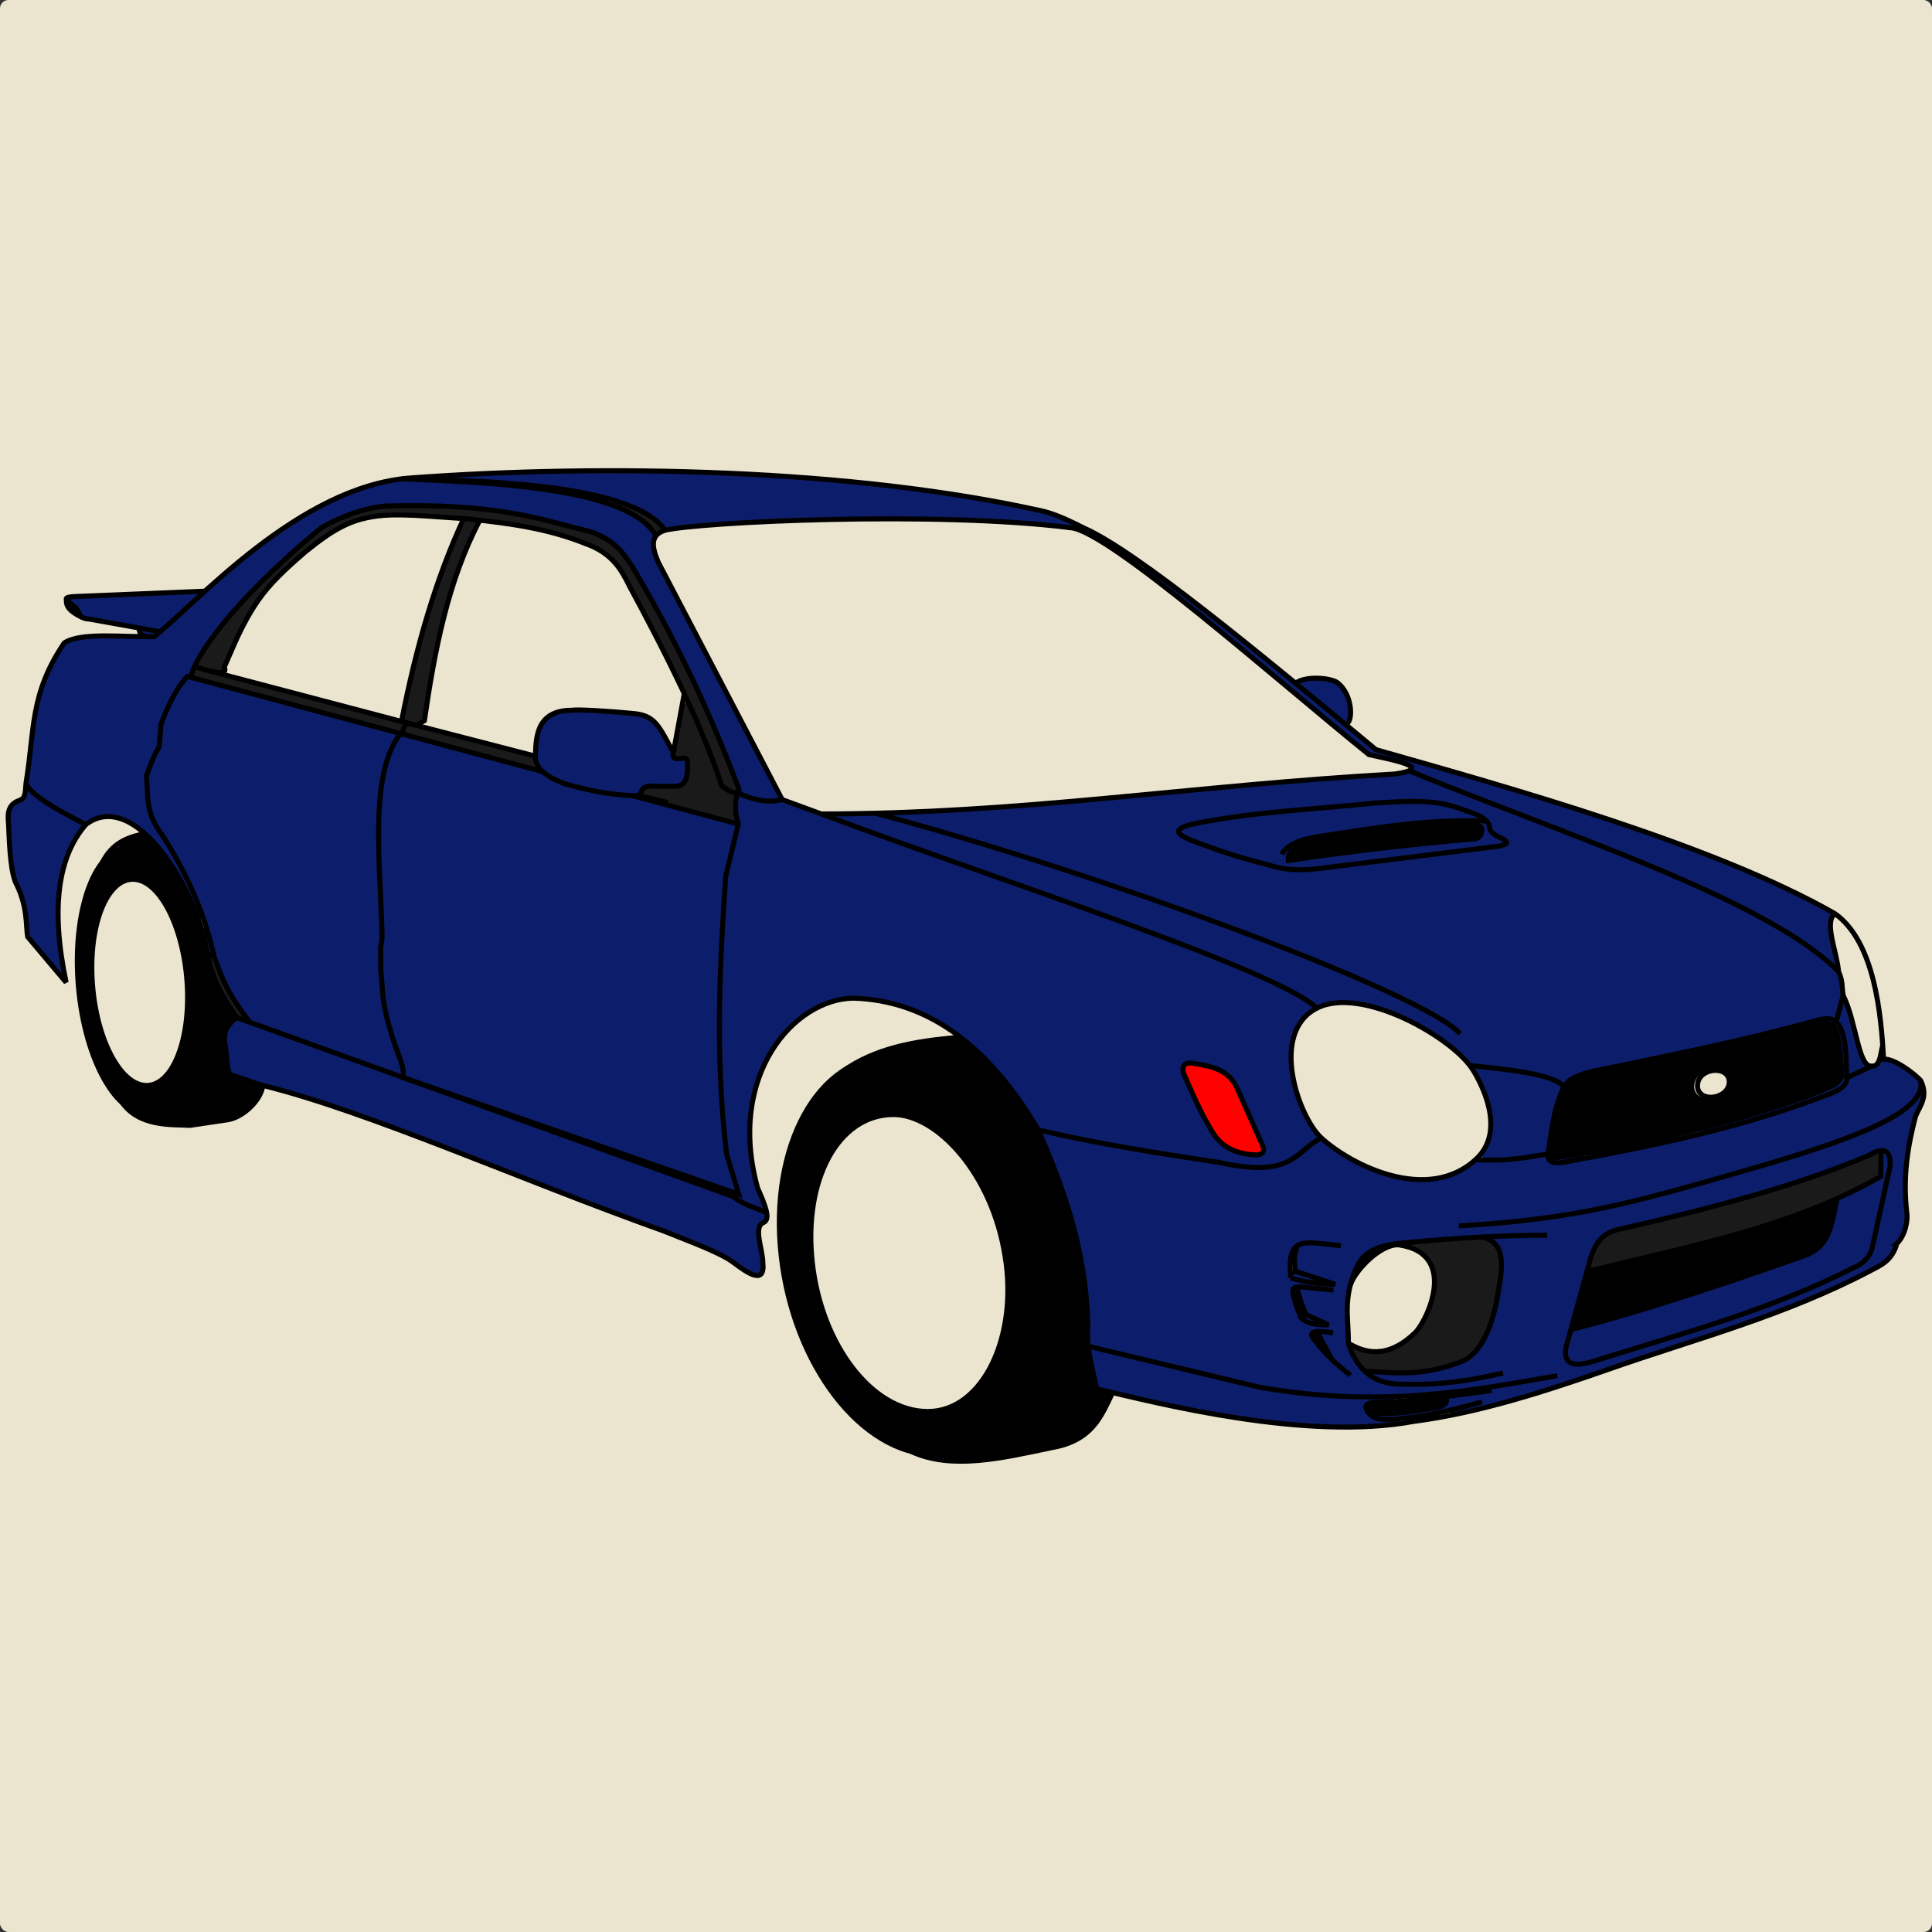 <?xml version="1.0" encoding="UTF-8" standalone="no"?>
<svg
   xmlns:dc="http://purl.org/dc/elements/1.1/"
   xmlns:cc="http://creativecommons.org/ns#"
   xmlns:rdf="http://www.w3.org/1999/02/22-rdf-syntax-ns#"
   xmlns:svg="http://www.w3.org/2000/svg"
   xmlns="http://www.w3.org/2000/svg"
   xmlns:sodipodi="http://sodipodi.sourceforge.net/DTD/sodipodi-0.dtd"
   xmlns:inkscape="http://www.inkscape.org/namespaces/inkscape"
   inkscape:export-ydpi="96"
   inkscape:export-xdpi="96"
   inkscape:export-filename="/home/masterg/Pictures/Car Designs/Subaru-WRX.png"
   width="508mm"
   height="508mm"
   viewBox="0 0 508 508"
   version="1.1"
   id="svg8"
   inkscape:version="1.0 (1.0+r73+1)"
   sodipodi:docname="Subaru-WRX.svg">
  <rect x="0" y="0" width="508" height="508" fill="#333333" stroke="none"/>
  <defs
     id="defs2" />
  <sodipodi:namedview
     inkscape:snap-page="true"
     inkscape:snap-intersection-paths="true"
     inkscape:object-paths="true"
     id="base"
     pagecolor="#ffffff"
     bordercolor="#666666"
     borderopacity="1.0"
     inkscape:pageopacity="0.0"
     inkscape:pageshadow="2"
     inkscape:zoom="0.35355339"
     inkscape:cx="939.59482"
     inkscape:cy="1036.4124"
     inkscape:document-units="mm"
     inkscape:current-layer="layer6"
     inkscape:document-rotation="0"
     showgrid="false"
     inkscape:window-width="1920"
     inkscape:window-height="1020"
     inkscape:window-x="0"
     inkscape:window-y="30"
     inkscape:window-maximized="1" />
  <g
     inkscape:label="BG"
     id="layer6"
     inkscape:groupmode="layer">
    <rect
       ry="2.273"
       y="0"
       x="0"
       height="508"
       width="508"
       id="rect1177"
       style="opacity:0.996;fill:#ffffff;fill-opacity:1;stroke:none;stroke-width:1.323;stroke-linecap:square;stroke-miterlimit:4;stroke-dasharray:none" />
    <rect
       ry="2.273"
       y="0"
       x="0"
       height="508"
       width="508"
       id="rect1175"
       style="opacity:0.996;fill:#bba559;fill-opacity:0.277;stroke:none;stroke-width:1.323;stroke-linecap:square;stroke-miterlimit:4;stroke-dasharray:none" />
  </g>
  <g
     inkscape:label="Body Colour"
     id="layer5"
     inkscape:groupmode="layer">
    <path
       sodipodi:nodetypes="ccccccccccccccccccccccccccc"
       id="path1051"
       d="m 194.399,208.924 c -1.727,1.386 -0.294,4.404 -0.589,6.301 -0.202,6.824 -3.135,13.241 -3.29,20.116 -1.204,18.65 -0.915,37.377 -0.533,56.051 0.076,8.179 1.421,15.96 3.904,23.648 1.737,1.343 4.764,3.184 6.929,3.087 0.257,-2.901 -1.888,-5.671 -2.204,-8.614 -2.708,-12.205 -1.667,-26.036 6.533,-36.103 5.483,-7.667 15.266,-12.58 24.694,-10.38 14.922,1.972 27.578,11.85 36.148,23.779 2.72,3.397 4.983,7.205 7.675,10.568 18.219,3.617 36.551,6.954 54.926,9.462 5.005,0.503 10.051,-0.842 13.895,-4.156 1.595,-1.65 6.388,-3.135 3.152,-5.629 -5.117,-7.391 -7.415,-17.263 -4.837,-26.003 0.715,-2.706 3.587,-4.126 4.628,-6.508 -3.464,-3.115 -8.187,-4.764 -12.304,-6.965 -30.814,-13.478 -62.893,-23.75 -94.44,-35.326 -11.191,-3.766 -22.068,-8.566 -33.493,-11.58 -3.704,-0.165 -7.265,-0.585 -10.795,-1.75 z m 119.027,70.699 c 4.734,0.402 10.412,2.129 12.068,7.198 2.32,5.138 5.214,10.278 6.426,15.804 -0.569,2.052 -3.643,0.691 -5.068,0.595 -4.78,-0.737 -7.979,-4.613 -9.813,-8.806 -2.042,-4.59 -5.325,-8.977 -5.692,-14.063 0.253,-0.846 1.409,-0.727 2.079,-0.728 z"
       style="opacity:0.996;fill:#0b1e6b;fill-opacity:1;stroke:none;stroke-width:1.323;stroke-linecap:square;stroke-miterlimit:4;stroke-dasharray:none" />
    <path
       id="path1053"
       d="m 495.281,278.489 c -2.317,1.222 -4.552,2.854 -7.113,3.744 -2.483,1.027 -3.298,4.012 -6.004,4.761 -22.795,9.333 -47.115,14.256 -71.264,18.571 -1.826,0.731 -3.238,-0.23 -4.462,-1.434 -3.886,-0.596 -7.93,0.945 -11.857,0.664 -3.694,-0.372 -7.338,0.41 -10.309,2.697 -6.213,3.571 -13.967,2.935 -20.607,0.879 -6.03,-1.906 -11.185,-5.562 -16.555,-8.736 -4.168,1.989 -7.331,6.339 -12.265,6.885 -9.606,0.968 -19.09,-1.945 -28.622,-3.12 -10.699,-1.666 -21.363,-3.809 -31.982,-5.808 -0.965,1.844 1.141,4.169 1.528,6.091 6.364,15.309 10.447,31.759 10.171,48.378 0.329,3.038 4.533,2.389 6.548,3.421 15.776,3.725 31.502,7.861 47.496,10.533 19.394,2.436 39.048,0.796 58.258,-2.369 -4.708,0.544 -8.881,2.947 -13.668,3.034 -2.267,0.008 -4.885,0.881 -4.919,3.589 1.063,1.798 4.54,-0.702 6.589,-0.727 1.133,-0.143 2.498,-1.091 2.79,0.365 3.657,0.233 7.276,-1.62 10.837,-2.429 24.02,-7.775 48.112,-15.402 71.776,-24.212 8.812,-3.759 18.179,-7.034 25.62,-13.235 1.345,-1.737 1.777,-3.995 3.242,-5.728 1.443,-5.931 0.239,-12.208 1.003,-18.237 0.304,-5.425 1.242,-10.89 3.441,-15.931 -0.272,-2.185 -4.09,1.806 -1.842,-0.48 1.831,-1.755 3.013,-5.235 0.395,-6.872 -2.343,-1.956 -5.157,-3.839 -8.223,-4.293 z m -0.275,16.621 c -15.803,7.485 -32.945,11.534 -49.638,16.504 -4.154,1.149 -8.332,2.263 -12.506,3.296 20.009,-5.389 40.186,-10.599 59.374,-18.523 0.484,-0.172 3.719,-1.759 2.77,-1.278 z m 0.075,7.683 c 2.709,0.193 1.329,3.96 1.315,5.585 -1.464,7.472 -2.636,15.17 -5.381,22.26 -5.206,4.228 -11.843,6.337 -17.878,9.185 -18.764,7.556 -38.191,13.445 -57.683,18.806 -2.582,0.716 -4.603,-2.215 -3.39,-4.531 2.246,-9 4.355,-18.263 7.844,-26.844 2.186,-4.123 7.532,-3.863 11.37,-5.311 21.068,-4.995 42.132,-10.544 62.105,-18.988 0.556,-0.126 1.127,-0.201 1.698,-0.162 z m -86.654,17.066 c -6.877,1.026 -13.818,1.606 -20.73,2.235 7.069,-0.752 14.169,-1.246 21.203,-2.307 z m -15.815,5.993 c 3.686,5.905 1.488,13.14 0.117,19.408 -1.495,5.965 -4.819,12.636 -11.532,13.805 -5.952,2.006 -12.366,1.368 -18.504,2.081 -1.728,0.663 0.971,2.327 0.792,2.09 -5.667,-1.924 -9.609,-7.927 -8.937,-13.903 -0.083,-6.064 -0.572,-12.665 3.226,-17.793 4.052,-4.946 11.022,-4.301 16.738,-5.226 6.109,-0.555 12.24,-0.864 18.383,-1.067 l -0.22,0.469 z m -47.922,0.975 c 1.487,-0.013 3.395,0.194 4.619,0.375 -2.723,-0.018 -7.336,-1.641 -8.566,1.884 -0.944,2.267 -0.297,5.254 2.351,5.922 2.14,1.042 5.364,1.5 6.97,2.705 -0.338,0.895 0.024,1.651 -1.376,1.238 -2.413,0.231 -5.819,-1.329 -7.533,0.1 0.527,3.499 2.099,7.272 5.886,8.235 1.439,0.418 1.777,0.94 1.006,2.116 0.557,1.064 0.546,0.751 -0.61,0.906 -1.276,1.445 1.082,3.47 1.663,4.871 0.437,0.924 3.289,4.066 2.139,3.005 -2.115,-2.276 -5.182,-4.219 -6.209,-7.211 1.46,-1.005 3.468,-2.879 0.236,-2.898 -3.99,-0.676 -4.747,-5.642 -5.171,-8.933 0.244,-1.28 3.699,-0.418 2.19,-2.132 -1.841,-0.382 -3.335,-1.566 -2.952,-3.66 -0.402,-2.928 0.99,-6.804 4.554,-6.497 0.267,-0.016 0.535,-0.026 0.803,-0.026 z m 36.195,36.529 c -2.708,0.227 -5.433,0.379 -8.128,0.422 2.594,-0.067 6.047,-0.256 8.128,-0.422 z"
       style="opacity:0.996;fill:#0b1e6b;fill-opacity:1;stroke:none;stroke-width:1.323;stroke-linecap:square;stroke-miterlimit:4;stroke-dasharray:none" />
    <path
       id="path1055"
       d="m 369.787,202.976 c -17.916,1.835 -36.021,2.734 -53.98,4.588 -25.386,2.414 -50.798,4.568 -76.24,6.167 -1.187,-0.251 -3.469,1.14 -1.661,2.071 1.17,0.572 6.062,1.807 2.695,0.916 -6.01,-1.41 -12.52,-4.021 -18.672,-2.023 -0.898,1.685 2.394,1.799 3.284,2.504 36.161,13.805 73.3,25.174 108.739,40.764 4.379,1.724 8.225,4.545 12.386,6.61 3.435,-0.599 7.016,-1.019 10.547,-0.446 10.254,1.462 19.743,6.85 27.442,13.723 2.557,3.798 7.422,2.525 11.321,3.381 5.153,0.606 10.362,1.557 15.099,3.747 2.455,-0.5 4.34,-2.787 6.995,-2.881 19.305,-4.356 38.711,-8.282 57.894,-13.173 2.313,-0.927 5.047,-0.416 7.247,-1.392 1.643,-3.413 1.911,-7.787 0.637,-11.373 -6.461,-7.553 -15.72,-12.022 -24.288,-16.752 -26.857,-13.637 -55.47,-23.303 -83.36,-34.54 -2,-0.671 -3.985,-1.604 -6.085,-1.89 z m 1.268,7.866 c 6.789,-0.003 14.237,1.007 19.83,5.21 1.036,1.667 1.867,3.615 3.905,4.376 0.725,0.266 2.217,1.359 0.529,1.54 -18.01,2.745 -36.13,5.11 -54.294,6.618 -9.989,-1.082 -19.692,-4.5 -28.996,-8.256 -1.052,-0.371 -3.277,-1.762 -1.166,-2.519 9.07,-3.088 18.834,-3.411 28.279,-4.633 10.611,-0.955 21.27,-2.122 31.913,-2.336 z m -42.115,35.154 c 13.447,5.163 26.986,10.303 39.891,16.719 -13.438,-6.428 -27.304,-11.911 -41.216,-17.217 0.442,0.166 0.883,0.332 1.325,0.498 z"
       style="opacity:0.996;fill:#0b1e6b;fill-opacity:1;stroke:none;stroke-width:1.323;stroke-linecap:square;stroke-miterlimit:4;stroke-dasharray:none" />
    <path
       id="path1057"
       d="m 388.278,280.523 c -1.59,1.04 0.782,3.315 1.057,4.74 2.777,5.668 3.802,12.723 0.256,18.314 -0.295,1.973 2.801,1.066 3.982,1.265 4.329,-0.398 9.028,-0.078 13.07,-1.754 1.607,-5.456 2.104,-11.251 4.007,-16.665 0.359,-2.54 -3.478,-2.645 -5.136,-3.368 -5.645,-1.354 -11.441,-2.213 -17.237,-2.532 z"
       style="opacity:0.996;fill:#0b1e6b;fill-opacity:1;stroke:none;stroke-width:1.323;stroke-linecap:square;stroke-miterlimit:4;stroke-dasharray:none" />
    <path
       id="path1059"
       d="m 371.581,200.23 c -1.959,1.08 0.737,3.175 1.967,3.584 30.125,12.473 61.338,22.565 90.203,37.9 6.423,3.225 12.157,7.579 17.964,11.734 2.03,-0.111 0.585,-3.113 0.551,-4.259 -1.022,-3.128 -0.833,-6.467 -0.771,-9.551 -32.957,-17.357 -68.987,-27.888 -104.659,-38.148 -1.745,-0.423 -3.471,-1.032 -5.255,-1.26 z"
       style="opacity:0.996;fill:#0b1e6b;fill-opacity:1;stroke:none;stroke-width:1.323;stroke-linecap:square;stroke-miterlimit:4;stroke-dasharray:none" />
    <path
       id="path1072"
       d="m 495.094,302.751 c -0.752,0.667 -0.318,1.9 -0.479,2.796 -0.015,1.294 -0.004,2.588 -0.007,3.883 -3.683,2.033 -7.456,3.894 -11.241,5.727 -0.718,1.017 -0.61,2.449 -0.994,3.623 -0.8,3.798 -1.909,8.128 -5.465,10.279 -3.864,1.994 -8.136,3.098 -12.209,4.619 -16.665,5.717 -33.425,11.223 -50.45,15.752 -1.524,0.181 -1.522,1.98 -1.914,3.116 -0.384,1.746 -1.205,4.125 0.423,5.497 1.43,0.905 3.284,0.416 4.838,0.145 14.591,-4.414 29.226,-8.72 43.593,-13.831 9.437,-3.409 18.738,-7.261 27.637,-11.904 1.839,-1.163 3.263,-3.074 3.509,-5.276 1.612,-7.127 3.278,-14.252 4.611,-21.435 -0.064,-1.114 -0.328,-2.731 -1.599,-3.033 l -0.181,0.031 z"
       style="opacity:0.996;fill:#0b1e6b;fill-opacity:1;stroke:none;stroke-width:1.323;stroke-linecap:square;stroke-miterlimit:4;stroke-dasharray:none" />
    <path
       id="path1074"
       d="m 484.681,263.38 c -0.555,0.171 -0.505,0.877 -0.691,1.321 -0.329,1.255 -0.699,2.502 -0.95,3.775 0.098,0.574 0.642,0.942 0.867,1.472 0.952,1.836 1.237,3.908 1.471,5.928 0.219,2.142 0.231,4.314 0.304,6.468 0.014,0.508 0.643,0.671 1.006,0.391 1.346,-0.63 2.707,-1.245 4.029,-1.915 0.449,-0.283 0.174,-0.831 -0.148,-1.095 -1.113,-1.378 -1.501,-3.183 -2.006,-4.818 -1.039,-3.684 -1.78,-7.486 -3.153,-11.081 -0.112,-0.293 -0.403,-0.528 -0.731,-0.445 z"
       style="opacity:0.996;fill:#0b1e6b;fill-opacity:1;stroke:none;stroke-width:1.323;stroke-linecap:square;stroke-miterlimit:4;stroke-dasharray:none" />
    <path
       id="path1076"
       d="m 484.81,282.572 c -0.348,0.023 -0.519,0.361 -0.58,0.664 -0.251,0.917 -0.992,1.604 -1.771,2.095 -1.074,0.609 -2.218,1.037 -3.349,1.521 -5.255,2.148 -10.658,3.931 -16.085,5.607 -2.556,0.792 -5.129,1.526 -7.696,2.281 -0.292,0.078 -0.651,0.203 -0.696,0.55 -0.082,0.402 0.362,0.755 0.74,0.613 8.66,-2.353 17.202,-5.138 25.578,-8.358 1.364,-0.54 2.775,-1.137 3.796,-2.228 0.449,-0.484 0.763,-1.136 0.681,-1.81 -0.011,-0.333 -0.029,-0.784 -0.413,-0.901 -0.069,-0.009 -0.137,-0.036 -0.207,-0.033 z"
       style="opacity:0.996;fill:#0b1e6b;fill-opacity:1;stroke:none;stroke-width:1.323;stroke-linecap:square;stroke-miterlimit:4;stroke-dasharray:none" />
    <path
       id="path1078"
       d="m 340.518,334.463 c -0.336,0.142 -0.783,0.141 -0.992,0.482 -0.08,0.269 -0.098,0.59 0.022,0.846 0.202,0.336 0.652,0.301 0.984,0.423 1.635,0.411 3.292,0.738 4.964,0.954 0.311,0.064 0.674,-0.099 0.734,-0.432 0.071,-0.332 -0.215,-0.61 -0.525,-0.666 -1.629,-0.542 -3.26,-1.085 -4.895,-1.608 -0.099,-0.013 -0.195,-0.032 -0.292,0.002 z"
       style="opacity:0.996;fill:#0b1e6b;fill-opacity:1;stroke:none;stroke-width:1.323;stroke-linecap:square;stroke-miterlimit:4;stroke-dasharray:none" />
    <path
       id="path1080"
       d="m 342.499,336.975 c -0.25,0.054 -0.438,0.305 -0.411,0.56 0.004,0.097 0.051,0.186 0.051,0.284 0.034,0.254 0.258,0.462 0.514,0.474 2.383,0.238 4.765,0.472 7.148,0.709 0.273,0.029 0.549,-0.164 0.601,-0.436 0.057,-0.189 0.045,-0.407 -0.081,-0.566 -0.116,-0.153 -0.31,-0.217 -0.496,-0.213 -1.477,-0.059 -2.932,-0.174 -4.4,-0.37 -0.632,-0.084 -1.248,-0.18 -1.878,-0.291 -0.283,-0.047 -0.582,-0.113 -0.874,-0.158 -0.058,-0.01 -0.116,-2.6e-4 -0.174,0.007 z"
       style="opacity:0.996;fill:#0b1e6b;fill-opacity:1;stroke:none;stroke-width:1.323;stroke-linecap:square;stroke-miterlimit:4;stroke-dasharray:none" />
    <path
       id="path1082"
       d="m 346.82,348.457 c -0.326,0.144 -0.437,0.521 -0.583,0.814 -0.156,0.363 0.197,0.759 0.574,0.712 0.462,-0.009 0.927,0.055 1.386,0.005 0.248,-0.051 0.393,-0.282 0.439,-0.512 0.171,-0.237 0.24,-0.596 0.01,-0.817 -0.268,-0.257 -0.67,-0.163 -1.006,-0.208 -0.273,-7.9e-4 -0.55,-0.055 -0.82,0.006 z m 1.786,0.861 c 0.009,0.055 -0.016,-0.069 0,0 z"
       style="opacity:0.996;fill:#0b1e6b;fill-opacity:1;stroke:none;stroke-width:1.323;stroke-linecap:square;stroke-miterlimit:4;stroke-dasharray:none" />
    <path
       id="path1084"
       d="m 343.287,345.911 c -0.327,0.141 -0.65,0.508 -0.476,0.881 0.156,0.324 0.545,0.42 0.835,0.59 0.656,0.301 1.354,0.544 2.074,0.621 0.367,0.045 0.704,-0.336 0.57,-0.692 -0.131,-0.366 -0.572,-0.43 -0.876,-0.604 -0.605,-0.265 -1.195,-0.574 -1.81,-0.807 -0.106,-0.046 -0.209,-0.005 -0.317,0.01 z"
       style="opacity:0.996;fill:#0b1e6b;fill-opacity:1;stroke:none;stroke-width:1.323;stroke-linecap:square;stroke-miterlimit:4;stroke-dasharray:none" />
    <path
       id="path1086"
       d="m 360.955,360.788 c -0.369,-2e-4 -0.639,0.425 -0.483,0.759 0.137,0.299 0.476,0.407 0.734,0.576 0.278,0.143 0.545,0.324 0.846,0.412 0.357,0.086 0.71,-0.269 0.633,-0.625 -0.014,-0.068 -0.057,-0.136 0.018,-0.186 0.21,-0.257 0.098,-0.686 -0.213,-0.805 -0.306,-0.105 -0.642,-0.072 -0.961,-0.107 -0.191,-0.009 -0.382,-0.024 -0.574,-0.024 z"
       style="opacity:0.996;fill:#0b1e6b;fill-opacity:1;stroke:none;stroke-width:1.323;stroke-linecap:square;stroke-miterlimit:4;stroke-dasharray:none" />
    <path
       id="path1088"
       d="m 286.625,354.432 c -0.55,0.603 0.005,1.494 0.018,2.205 0.535,2.741 1.112,5.495 1.736,8.204 0.542,0.625 1.595,0.488 2.348,0.79 20.158,4.809 40.618,9.157 61.42,9.51 4.186,0.035 8.38,-0.139 12.547,-0.531 0.691,0.101 1.07,-0.94 0.324,-1.144 -1.628,-0.27 -3.473,-0.206 -4.777,-1.424 -0.613,-0.624 -1.258,-1.498 -1.14,-2.408 0.667,-1.242 2.289,-0.71 3.395,-1.092 0.613,-0.361 0.089,-1.178 -0.514,-1.048 -5.644,-0.215 -11.299,-0.226 -16.914,-0.789 -5.499,-0.545 -11.004,-1.156 -16.377,-2.511 -13.916,-3.201 -27.78,-6.643 -41.698,-9.846 -0.123,0.028 -0.246,0.056 -0.368,0.083 z"
       style="opacity:0.996;fill:#0b1e6b;fill-opacity:1;stroke:none;stroke-width:1.323;stroke-linecap:square;stroke-miterlimit:4;stroke-dasharray:none" />
    <path
       id="path1090"
       d="m 379.544,369.645 c -0.22,0.064 -0.414,0.195 -0.634,0.262 -0.675,0.257 -1.385,0.404 -2.099,0.503 -2.561,0.396 -5.112,0.833 -7.683,1.124 -1.835,0.203 -3.666,0.304 -5.513,0.274 -0.431,0 -0.86,-0.04 -1.29,-0.049 -0.321,0.003 -0.587,0.331 -0.514,0.645 0.045,0.264 0.293,0.434 0.544,0.469 0.812,0.178 1.647,0.242 2.478,0.228 1.448,0.003 2.888,-0.18 4.327,-0.324 3.147,-0.337 6.272,-0.855 9.368,-1.508 0.476,-0.105 0.959,-0.187 1.429,-0.318 0.283,-0.1 0.426,-0.454 0.299,-0.724 -0.049,-0.091 -0.097,-0.177 -0.123,-0.278 -0.101,-0.223 -0.349,-0.351 -0.59,-0.305 z"
       style="opacity:0.996;fill:#0b1e6b;fill-opacity:1;stroke:none;stroke-width:1.323;stroke-linecap:square;stroke-miterlimit:4;stroke-dasharray:none" />
    <path
       id="path1092"
       d="m 366.133,367.353 c -1.092,0.022 -2.178,0.053 -3.269,0.075 -0.239,-0.018 -0.502,0.09 -0.594,0.325 -0.096,0.218 -0.042,0.493 0.106,0.674 0.146,0.17 0.382,0.193 0.591,0.165 1.098,-0.052 2.198,-0.09 3.295,-0.167 0.324,-0.034 0.564,-0.398 0.446,-0.706 -0.073,-0.241 -0.329,-0.387 -0.575,-0.365 z"
       style="opacity:0.996;fill:#0b1e6b;fill-opacity:1;stroke:none;stroke-width:1.323;stroke-linecap:square;stroke-miterlimit:4;stroke-dasharray:none" />
    <path
       id="path1094"
       d="m 366.948,373.261 c -0.454,0.042 -0.903,0.064 -1.361,0.088 -0.188,0.006 -0.4,0.014 -0.537,0.162 -0.179,0.166 -0.201,0.446 -0.121,0.666 0.091,0.239 0.36,0.381 0.609,0.336 0.515,-0.058 1.032,-0.111 1.545,-0.184 0.26,-0.047 0.462,-0.301 0.44,-0.565 -0.012,-0.272 -0.257,-0.5 -0.528,-0.503 -0.016,0 -0.031,1.8e-4 -0.047,1.3e-4 z"
       style="opacity:0.996;fill:#0b1e6b;fill-opacity:1;stroke:none;stroke-width:1.323;stroke-linecap:square;stroke-miterlimit:4;stroke-dasharray:none" />
    <path
       id="path1096"
       d="m 388.871,369.002 c -0.344,0.039 -0.673,0.162 -1.01,0.242 -2.037,0.551 -4.085,1.082 -6.135,1.576 -0.216,0.046 -0.446,0.149 -0.528,0.371 -0.12,0.272 0.036,0.621 0.319,0.713 0.242,0.085 0.493,-0.03 0.735,-0.062 2.268,-0.464 4.53,-0.962 6.779,-1.512 0.27,-0.048 0.506,-0.282 0.498,-0.565 -0.018,-0.227 -0.1,-0.464 -0.266,-0.626 -0.108,-0.093 -0.25,-0.142 -0.393,-0.137 z"
       style="opacity:0.996;fill:#0b1e6b;fill-opacity:1;stroke:none;stroke-width:1.323;stroke-linecap:square;stroke-miterlimit:4;stroke-dasharray:none" />
    <path
       id="path1098"
       d="m 505.091,287.229 c -0.231,0.035 -0.383,0.23 -0.474,0.429 -0.268,0.545 -0.619,1.042 -0.984,1.526 -0.163,0.243 -0.081,0.607 0.178,0.748 0.166,0.106 0.368,0.066 0.553,0.068 0.196,0.182 0.526,0.216 0.732,0.033 0.198,-0.166 0.235,-0.44 0.323,-0.67 0.153,-0.494 0.268,-1.005 0.304,-1.522 0.027,-0.291 -0.187,-0.59 -0.487,-0.616 -0.047,-0.004 -0.096,0.003 -0.144,0.003 z"
       style="opacity:0.996;fill:#0b1e6b;fill-opacity:1;stroke:none;stroke-width:1.323;stroke-linecap:square;stroke-miterlimit:4;stroke-dasharray:none" />
    <path
       id="path1100"
       d="m 415.749,303.538 c -0.283,0.036 -0.565,0.088 -0.847,0.131 -0.994,0.159 -1.987,0.326 -2.981,0.484 -0.277,0.043 -0.562,0.087 -0.842,0.128 -0.35,0.051 -0.714,0.1 -1.067,0.138 -0.272,0.029 -0.543,0.051 -0.82,0.062 -0.193,0.011 -0.407,-0.01 -0.573,0.112 -0.217,0.14 -0.297,0.451 -0.173,0.679 0.088,0.185 0.289,0.295 0.49,0.3 0.633,0.066 1.27,0.01 1.899,-0.068 0.733,-0.096 1.458,-0.246 2.186,-0.375 0.92,-0.17 1.841,-0.336 2.76,-0.511 0.157,-0.025 0.318,-0.087 0.415,-0.219 0.16,-0.195 0.147,-0.504 -0.028,-0.686 -0.105,-0.117 -0.263,-0.178 -0.42,-0.174 z"
       style="opacity:0.996;fill:#0b1e6b;fill-opacity:1;stroke:none;stroke-width:1.323;stroke-linecap:square;stroke-miterlimit:4;stroke-dasharray:none" />
    <path
       id="path1102"
       d="m 483.457,270.457 c -0.3,0.034 -0.52,0.345 -0.46,0.639 0.077,0.328 0.2,0.644 0.277,0.972 0.207,0.795 0.36,1.629 0.484,2.444 0.131,0.873 0.228,1.721 0.306,2.595 0.101,1.162 0.172,2.322 0.219,3.492 0.007,0.306 0.298,0.57 0.605,0.532 0.283,-0.019 0.497,-0.29 0.49,-0.567 0.01,-0.754 -0.034,-1.507 -0.064,-2.26 -0.108,-2.107 -0.284,-4.23 -0.85,-6.271 -0.134,-0.432 -0.26,-0.869 -0.451,-1.28 -0.106,-0.201 -0.331,-0.32 -0.556,-0.295 z"
       style="opacity:0.996;fill:#0b1e6b;fill-opacity:1;stroke:none;stroke-width:1.323;stroke-linecap:square;stroke-miterlimit:4;stroke-dasharray:none" />
    <path
       id="path1104"
       d="m 480.722,267.986 c -0.257,-0.012 -0.515,0.168 -0.563,0.426 -0.065,0.261 0.107,0.543 0.36,0.625 0.267,0.084 0.544,0.141 0.805,0.246 0.198,0.072 0.396,0.204 0.616,0.149 0.344,-0.07 0.563,-0.491 0.406,-0.809 -0.1,-0.214 -0.332,-0.3 -0.531,-0.395 -0.343,-0.145 -0.719,-0.232 -1.091,-0.24 z"
       style="opacity:0.996;fill:#0b1e6b;fill-opacity:1;stroke:none;stroke-width:1.323;stroke-linecap:square;stroke-miterlimit:4;stroke-dasharray:none" />
    <path
       id="path1106"
       d="m 482.415,252.679 c -0.21,-0.001 -0.368,0.15 -0.543,0.243 -0.244,0.172 -0.29,0.55 -0.092,0.773 0.163,0.16 0.323,0.335 0.529,0.439 0.268,0.117 0.615,-0.029 0.704,-0.311 0.082,-0.223 -0.008,-0.462 -0.045,-0.686 -0.048,-0.263 -0.284,-0.465 -0.553,-0.458 z"
       style="opacity:0.996;fill:#0b1e6b;fill-opacity:1;stroke:none;stroke-width:1.323;stroke-linecap:square;stroke-miterlimit:4;stroke-dasharray:none" />
    <path
       id="path1108"
       d="m 106.087,193.168 c -1.88,0.341 -2.392,2.655 -3.197,4.091 -2.432,5.578 -2.916,11.712 -2.968,17.725 -0.346,9.654 0.141,19.315 0.45,28.941 -0.149,9.043 -0.469,18.313 2.401,27.023 1.023,3.995 2.924,7.745 3.461,11.827 1.048,1.108 2.906,1.163 4.249,1.866 27.459,9.813 55.016,19.361 82.573,28.889 1.37,-0.157 0.26,-1.878 0.161,-2.651 -1.446,-4.474 -2.714,-9.035 -2.896,-13.763 -2.014,-22.303 -1.159,-44.805 0.511,-67.115 0.943,-4.303 2.289,-8.548 2.855,-12.919 -0.743,-1.063 -2.472,-0.859 -3.604,-1.39 -8.692,-2.257 -17.314,-4.852 -26.129,-6.59 -6.884,-0.824 -14.032,-1.712 -20.14,-5.255 -2.859,-1.597 -6.225,-2.039 -9.316,-3.055 -9.466,-2.556 -18.933,-5.15 -28.412,-7.624 z"
       style="opacity:0.996;fill:#0b1e6b;fill-opacity:1;stroke:none;stroke-width:1.323;stroke-linecap:square;stroke-miterlimit:4;stroke-dasharray:none" />
    <path
       id="path1110"
       d="m 48.973,178.262 c -2.977,3.761 -5.303,8.123 -6.542,12.762 -0.375,2.604 -0.168,5.402 -1.719,7.687 -1.194,2.627 -2.514,5.406 -1.967,8.374 0.109,4.009 0.845,8.138 3.28,11.434 6.52,9.852 11.448,20.714 14.224,32.214 1.827,6.637 5.283,12.763 9.64,18.038 13.18,4.721 26.312,9.628 39.531,14.212 1.247,-0.53 0.188,-2.218 0.065,-3.18 -2.301,-7.154 -4.975,-14.31 -5.198,-21.891 -0.434,-6.756 0.268,-13.571 -0.229,-20.352 -0.371,-10.99 -1.229,-22.132 0.573,-33.011 0.613,-3.946 2.109,-7.719 4.063,-11.205 -0.187,-1.249 -2.133,-0.897 -3.048,-1.42 -17.41,-4.595 -34.773,-9.381 -52.209,-13.871 l -0.236,0.106 z"
       style="opacity:0.996;fill:#0b1e6b;fill-opacity:1;stroke:none;stroke-width:1.323;stroke-linecap:square;stroke-miterlimit:4;stroke-dasharray:none" />
    <path
       id="path1112"
       d="m 62.317,267.861 c -1.737,0.718 -2.883,2.684 -3.15,4.504 0.036,3.006 0.488,6.007 0.959,8.972 0.492,1.676 2.703,1.715 4.033,2.386 9.473,2.939 19.1,5.4 28.423,8.809 27.418,9.761 54.266,21.041 81.616,30.999 7.135,2.908 14.666,5.254 20.909,9.921 1.363,0.72 2.774,2.04 4.394,1.871 1.553,-1.046 0.864,-3.307 0.809,-4.886 -0.133,-2.677 -1.459,-5.43 -0.523,-8.051 0.477,-1.063 2.568,-1.844 1.663,-3.163 -2.313,-1.673 -5.285,-2.196 -7.668,-3.802 -16.757,-6.556 -33.753,-12.488 -50.654,-18.662 -26.352,-9.431 -52.653,-19.005 -79.025,-28.38 -0.594,-0.155 -1.166,-0.494 -1.785,-0.518 z"
       style="opacity:0.996;fill:#0b1e6b;fill-opacity:1;stroke:none;stroke-width:1.323;stroke-linecap:square;stroke-miterlimit:4;stroke-dasharray:none" />
    <path
       id="path1114"
       d="m 107.239,126.172 c -6.325,-0.18 -12.342,2.312 -18.077,4.695 -16.93,7.412 -30.466,20.351 -43.98,32.59 -1.605,1.314 -3.081,3.018 -4.844,3.995 -6.59,0.124 -13.216,-0.331 -19.784,0.328 -2.051,0.191 -3.919,1.33 -4.81,3.226 -3.843,6.008 -6.018,12.922 -6.9,19.97 -0.655,4.945 -1.286,9.91 -1.85,14.856 0.726,2.333 3.2,3.537 5.027,4.931 3.311,2.107 6.772,4.127 10.308,5.741 2.379,-1.094 5.04,-2.307 7.763,-1.668 6.53,1.445 11.03,6.926 14.711,12.121 0.697,0.661 1.238,2.344 2.425,1.975 0.853,-1.012 -0.667,-2.183 -0.971,-3.159 -1.875,-3.647 -4.569,-6.831 -6.206,-10.596 -1.368,-3.724 -1.612,-7.814 -1.366,-11.737 0.917,-3.557 3.433,-6.641 3.385,-10.468 0.216,-4.544 2.746,-8.501 4.97,-12.325 0.786,-1.283 1.726,-2.508 3.008,-3.28 1.098,-1.964 1.851,-4.169 3.193,-5.992 7.469,-11.374 17.54,-20.741 27.676,-29.722 4.284,-3.971 9.867,-6.276 15.414,-7.754 6.396,-1.705 13.062,-0.659 19.582,-0.699 9.706,0.013 19.3,1.491 28.719,3.816 4.75,1.27 9.724,2.178 14.205,4.313 5.459,2.976 8.104,8.948 11.195,14.026 9.518,16.889 17.852,34.472 24.46,52.699 0.712,1.41 2.723,1.423 4.066,1.903 1.983,0.346 4.145,0.897 6.118,0.33 0.741,-1.042 -0.751,-2.219 -0.979,-3.271 -10.274,-20.494 -21.28,-40.617 -31.418,-61.178 -0.934,-1.901 0.224,-4.077 -0.58,-5.952 -3.79,-4.946 -10.089,-6.913 -15.84,-8.572 -14.451,-3.674 -29.44,-4.387 -44.274,-5.047 -1.45,-0.046 -2.9,-0.079 -4.351,-0.096 z"
       style="opacity:0.996;fill:#0b1e6b;fill-opacity:1;stroke:none;stroke-width:1.323;stroke-linecap:square;stroke-miterlimit:4;stroke-dasharray:none" />
    <path
       id="path1116"
       d="m 7.406,207.664 c -1.272,0.303 -0.606,2.291 -1.934,2.67 -1.416,0.628 -3.023,1.552 -3.019,3.328 -0.179,5.246 0.015,10.568 1.041,15.729 0.965,3.778 2.929,7.277 3.254,11.226 0.443,2.314 -0.107,5.034 1.729,6.86 2.353,2.88 4.592,5.923 7.33,8.442 1.266,0.475 0.94,-1.223 0.721,-1.856 -1.74,-10.564 -2.334,-21.915 2.35,-31.808 0.74,-1.895 2.379,-3.356 2.953,-5.293 -0.658,-1.177 -2.356,-1.459 -3.41,-2.268 -3.742,-2.013 -7.43,-4.209 -10.66,-6.969 -0.112,-0.045 -0.234,-0.067 -0.354,-0.061 z"
       style="opacity:0.996;fill:#0b1e6b;fill-opacity:1;stroke:none;stroke-width:1.323;stroke-linecap:square;stroke-miterlimit:4;stroke-dasharray:none" />
    <path
       id="path1118"
       d="m 47.16,228.384 c -0.318,0.063 -0.789,0.101 -0.836,0.516 -0.068,0.412 0.303,0.726 0.451,1.082 1.31,2.224 2.48,4.527 3.564,6.869 0.13,0.356 0.54,0.642 0.906,0.42 0.375,-0.231 0.272,-0.711 0.093,-1.032 -1.031,-2.437 -2.121,-4.854 -3.36,-7.192 -0.175,-0.312 -0.387,-0.731 -0.818,-0.662 z"
       style="opacity:0.996;fill:#0b1e6b;fill-opacity:1;stroke:none;stroke-width:1.323;stroke-linecap:square;stroke-miterlimit:4;stroke-dasharray:none" />
    <path
       id="path1120"
       d="m 54.146,245.508 c -0.265,0.032 -0.475,0.283 -0.464,0.549 0.013,0.214 0.095,0.409 0.14,0.617 0.31,1.192 0.578,2.401 0.795,3.618 0.028,0.183 0.073,0.383 0.23,0.5 0.132,0.099 0.292,0.16 0.452,0.197 0.281,0.062 0.582,-0.153 0.617,-0.438 0.029,-0.195 -0.052,-0.385 -0.087,-0.575 -0.331,-1.35 -0.679,-2.696 -1.072,-4.029 -0.052,-0.229 -0.248,-0.42 -0.486,-0.441 -0.041,-0.004 -0.083,0.002 -0.125,0.002 z"
       style="opacity:0.996;fill:#0b1e6b;fill-opacity:1;stroke:none;stroke-width:1.323;stroke-linecap:square;stroke-miterlimit:4;stroke-dasharray:none" />
    <path
       id="path1122"
       d="m 51.179,236.769 c -0.26,0.01 -0.529,0.185 -0.573,0.454 -0.051,0.221 0.085,0.42 0.159,0.618 0.308,0.725 0.612,1.459 0.895,2.193 0.065,0.221 0.264,0.405 0.5,0.414 0.275,0.026 0.542,-0.193 0.572,-0.468 0.027,-0.214 -0.093,-0.407 -0.155,-0.604 -0.292,-0.772 -0.587,-1.543 -0.902,-2.306 -0.089,-0.188 -0.288,-0.307 -0.495,-0.301 z"
       style="opacity:0.996;fill:#0b1e6b;fill-opacity:1;stroke:none;stroke-width:1.323;stroke-linecap:square;stroke-miterlimit:4;stroke-dasharray:none" />
    <path
       id="path1124"
       d="m 52.348,239.885 c -0.173,0.012 -0.337,0.113 -0.424,0.264 -0.083,0.137 -0.094,0.311 -0.039,0.46 0.081,0.226 0.166,0.45 0.249,0.676 0.065,0.173 0.225,0.306 0.407,0.337 0.192,0.036 0.4,-0.045 0.517,-0.202 0.112,-0.144 0.139,-0.346 0.073,-0.516 -0.082,-0.229 -0.161,-0.458 -0.247,-0.685 -0.077,-0.184 -0.259,-0.321 -0.46,-0.333 -0.026,-0.003 -0.052,-5.3e-4 -0.079,-7.9e-4 z"
       style="opacity:0.996;fill:#0b1e6b;fill-opacity:1;stroke:none;stroke-width:1.323;stroke-linecap:square;stroke-miterlimit:4;stroke-dasharray:none" />
    <path
       id="path1126"
       d="m 53.803,244.112 c -0.169,0.002 -0.334,0.09 -0.429,0.23 -0.09,0.128 -0.115,0.295 -0.075,0.445 0.034,0.124 0.072,0.246 0.108,0.37 0.049,0.168 0.098,0.34 0.146,0.51 0.043,0.159 0.164,0.294 0.318,0.353 0.202,0.081 0.448,0.022 0.595,-0.136 0.117,-0.123 0.167,-0.304 0.132,-0.47 -0.025,-0.109 -0.062,-0.214 -0.092,-0.321 -0.064,-0.208 -0.124,-0.417 -0.192,-0.624 -0.057,-0.165 -0.2,-0.297 -0.37,-0.34 -0.046,-0.012 -0.093,-0.017 -0.141,-0.017 z"
       style="opacity:0.996;fill:#0b1e6b;fill-opacity:1;stroke:none;stroke-width:1.323;stroke-linecap:square;stroke-miterlimit:4;stroke-dasharray:none" />
    <path
       id="path1128"
       d="m 50.93,155.74 c -10.614,0.294 -21.25,0.601 -31.833,1.417 -1.334,1.127 0.779,2.514 1.377,3.51 0.419,1.318 1.58,1.902 2.934,1.998 6.006,1.079 12.003,2.537 18.078,3.053 3.136,-1.178 5.229,-4.157 7.814,-6.183 0.939,-1.112 2.524,-1.903 3,-3.303 -0.252,-0.637 -0.837,-0.467 -1.371,-0.491 z"
       style="opacity:0.996;fill:#0b1e6b;fill-opacity:1;stroke:none;stroke-width:1.323;stroke-linecap:square;stroke-miterlimit:4;stroke-dasharray:none" />
    <path
       id="path1130"
       d="m 37.356,165.417 c -0.375,0.019 -0.619,0.455 -0.445,0.786 0.241,0.607 0.883,0.921 1.5,0.994 0.664,0.083 1.341,0.116 2.008,0.048 0.292,-0.089 0.572,-0.315 0.671,-0.611 0.083,-0.348 -0.221,-0.66 -0.559,-0.674 -1.043,-0.187 -2.085,-0.391 -3.133,-0.543 -0.014,0.003 -0.028,-0.002 -0.041,-5.3e-4 z"
       style="opacity:0.996;fill:#0b1e6b;fill-opacity:1;stroke:none;stroke-width:1.323;stroke-linecap:square;stroke-miterlimit:4;stroke-dasharray:none" />
    <path
       id="path1132"
       d="m 18.693,157.06 c -0.16,0.025 -0.323,0.035 -0.478,0.078 -0.236,0.073 -0.401,0.323 -0.367,0.569 0.014,0.17 0.127,0.308 0.253,0.415 0.146,0.127 0.293,0.283 0.497,0.303 0.247,0.036 0.5,-0.13 0.572,-0.369 0.027,-0.09 0.032,-0.184 0.072,-0.27 0.08,-0.215 0.014,-0.48 -0.174,-0.617 -0.104,-0.083 -0.242,-0.12 -0.374,-0.109 z"
       style="opacity:0.996;fill:#0b1e6b;fill-opacity:1;stroke:none;stroke-width:1.323;stroke-linecap:square;stroke-miterlimit:4;stroke-dasharray:none" />
    <path
       id="path1134"
       d="m 18.849,159.242 c -0.135,0.004 -0.268,0.061 -0.362,0.158 -0.101,0.101 -0.157,0.244 -0.153,0.387 0.003,0.127 0.054,0.252 0.14,0.346 0.18,0.193 0.374,0.372 0.579,0.538 0.073,0.061 0.162,0.103 0.256,0.118 0.137,0.023 0.282,-0.01 0.395,-0.091 0.114,-0.081 0.193,-0.208 0.216,-0.346 0.023,-0.136 -0.01,-0.28 -0.09,-0.392 -0.043,-0.061 -0.1,-0.111 -0.153,-0.164 -0.112,-0.109 -0.227,-0.215 -0.343,-0.318 -0.051,-0.045 -0.101,-0.092 -0.156,-0.133 -0.093,-0.069 -0.21,-0.105 -0.326,-0.102 -10e-4,1e-5 -0.002,1e-5 -0.003,2e-5 z"
       style="opacity:0.996;fill:#0b1e6b;fill-opacity:1;stroke:none;stroke-width:1.323;stroke-linecap:square;stroke-miterlimit:4;stroke-dasharray:none" />
    <path
       id="path1136"
       d="m 162.967,123.896 c -11.644,0.007 -23.339,-0.292 -34.94,0.817 -1.431,-0.086 -1.659,1.856 -0.142,1.848 13.146,1.15 26.664,1.909 39.02,7.023 3.032,1.245 5.678,3.216 8.009,5.494 6.441,-0.346 12.928,-1.367 19.407,-1.628 23.752,-1.334 47.604,-0.956 71.384,-0.184 5.216,0.159 10.445,1.085 15.673,1.076 1.077,-1.171 -1.295,-1.753 -2.074,-2.131 -11.848,-3.976 -24.35,-5.478 -36.666,-7.293 -26.4,-3.652 -53.046,-4.755 -79.671,-5.021 z"
       style="opacity:0.996;fill:#0b1e6b;fill-opacity:1;stroke:none;stroke-width:1.323;stroke-linecap:square;stroke-miterlimit:4;stroke-dasharray:none" />
    <path
       id="path1138"
       d="m 126.943,124.676 c -0.84,0.031 -1.679,0.078 -2.518,0.117 -1.667,0.084 -3.334,0.168 -5.001,0.268 -0.193,0.004 -0.399,0.064 -0.515,0.229 -0.175,0.221 -0.125,0.575 0.105,0.738 0.189,0.15 0.444,0.114 0.668,0.132 2.347,0.086 4.69,0.191 7.036,0.319 0.198,0.029 0.419,-0.013 0.554,-0.171 0.141,-0.147 0.165,-0.367 0.112,-0.557 -0.024,-0.14 0.062,-0.259 0.103,-0.385 0.082,-0.26 -0.067,-0.569 -0.328,-0.654 -0.067,-0.029 -0.143,-0.035 -0.216,-0.035 z"
       style="opacity:0.996;fill:#0b1e6b;fill-opacity:1;stroke:none;stroke-width:1.323;stroke-linecap:square;stroke-miterlimit:4;stroke-dasharray:none" />
    <path
       id="path1144"
       d="m 237.489,213.727 c -0.908,0.044 -1.813,0.054 -2.716,0.102 -0.337,0.006 -0.62,0.36 -0.511,0.688 0.079,0.329 0.446,0.416 0.729,0.489 0.714,0.192 1.422,0.408 2.14,0.579 0.348,0.06 0.653,-0.26 0.65,-0.597 0.104,-0.268 0.453,-0.403 0.443,-0.722 0.028,-0.34 -0.321,-0.608 -0.646,-0.544 -0.03,0.002 -0.06,0.003 -0.09,0.005 z"
       style="opacity:0.996;fill:#0b1e6b;fill-opacity:1;stroke:none;stroke-width:1.323;stroke-linecap:square;stroke-miterlimit:4;stroke-dasharray:none" />
    <path
       id="path1146"
       d="m 221.902,214.113 c -0.726,0.005 -1.453,5.2e-4 -2.179,0.028 -0.362,0.022 -0.626,0.437 -0.468,0.769 0.143,0.333 0.543,0.38 0.838,0.512 0.538,0.193 1.069,0.411 1.613,0.583 0.329,0.081 0.667,-0.213 0.641,-0.549 -0.008,-0.136 -0.091,-0.336 0.073,-0.416 0.256,-0.229 0.209,-0.698 -0.105,-0.85 -0.12,-0.085 -0.274,-0.075 -0.413,-0.078 z"
       style="opacity:0.996;fill:#0b1e6b;fill-opacity:1;stroke:none;stroke-width:1.323;stroke-linecap:square;stroke-miterlimit:4;stroke-dasharray:none" />
    <path
       id="path1148"
       d="m 152.336,186.787 c -3.485,0.018 -7.921,0.216 -9.835,3.664 -1.504,3.023 -1.956,6.623 -1.351,9.934 1.482,3.638 5.668,4.954 9.096,6.062 5.595,1.452 11.357,2.766 17.164,2.633 1.333,-0.411 1.527,-2.497 3.208,-2.324 2.75,-0.38 5.667,0.445 8.324,-0.439 2.086,-1.375 1.803,-4.394 1.696,-6.525 -0.859,-0.905 -3.136,0.384 -3.744,-1.021 -0.44,-2.604 -2.2,-4.805 -3.49,-7.058 -1.264,-2.303 -3.686,-3.671 -6.271,-3.872 -4.9,-0.627 -9.86,-0.954 -14.798,-1.054 z"
       style="opacity:0.996;fill:#0b1e6b;fill-opacity:1;stroke:none;stroke-width:1.323;stroke-linecap:square;stroke-miterlimit:4;stroke-dasharray:none" />
    <path
       id="path1150"
       d="m 371.101,210.86 c -9.598,-0.016 -19.107,1.419 -28.668,2.097 -10.104,1.002 -20.32,1.737 -30.183,4.273 -0.831,0.268 -2.718,0.743 -2.017,1.95 2.887,1.982 6.424,2.812 9.663,4.077 5.87,1.918 11.754,3.967 17.85,5.025 7.024,0.682 14.01,-0.828 20.982,-1.466 11.907,-1.494 23.84,-2.823 35.717,-4.525 0.937,0.107 1.628,-1.042 0.669,-1.55 -1.673,-0.815 -3.397,-1.971 -3.777,-3.921 -0.324,-1.222 -2.772,-0.984 -2.079,0.428 0.784,0.914 0.341,3.048 -1.091,3.145 -6.815,1.046 -13.729,1.361 -20.57,2.24 -9.626,1.039 -19.291,2.299 -28.831,3.688 0.079,-0.872 0.038,-2.643 -1.312,-2.128 -0.556,-0.131 0.723,-0.836 0.847,-1.078 3.567,-3.105 8.6,-3.006 12.989,-3.916 11.045,-1.758 22.129,-3.252 33.322,-3.464 1.319,-0.234 2.911,0.154 4.069,-0.567 0.194,-1.268 -1.714,-1.197 -2.502,-1.697 -4.081,-1.543 -8.359,-2.599 -12.746,-2.566 -0.777,-0.027 -1.555,-0.04 -2.332,-0.046 z"
       style="opacity:0.996;fill:#0b1e6b;fill-opacity:1;stroke:none;stroke-width:1.323;stroke-linecap:square;stroke-miterlimit:4;stroke-dasharray:none" />
    <path
       id="path1152"
       d="m 339.197,222.658 c -0.195,0.011 -0.345,0.146 -0.492,0.259 -0.333,0.261 -0.642,0.552 -0.926,0.865 -0.162,0.177 -0.191,0.464 -0.051,0.661 0.061,0.101 0.164,0.163 0.264,0.219 0.161,0.144 0.405,0.195 0.602,0.098 0.152,-0.065 0.247,-0.208 0.315,-0.352 0.175,-0.321 0.437,-0.58 0.692,-0.837 0.165,-0.161 0.213,-0.43 0.099,-0.634 -0.094,-0.183 -0.3,-0.294 -0.504,-0.28 z"
       style="opacity:0.996;fill:#0b1e6b;fill-opacity:1;stroke:none;stroke-width:1.323;stroke-linecap:square;stroke-miterlimit:4;stroke-dasharray:none" />
    <path
       id="path1154"
       d="m 305.709,152.439 c -0.484,-0.019 -0.747,0.638 -0.389,0.961 0.9,0.777 1.879,1.462 2.804,2.209 8.795,6.888 17.374,14.047 25.966,21.195 8.569,7.133 17.078,14.339 25.742,21.357 0.42,0.271 0.954,0.269 1.425,0.413 1.73,0.373 3.446,0.775 5.168,1.175 0.418,0.095 0.771,-0.422 0.59,-0.76 -0.213,-0.426 -0.757,-0.409 -1.144,-0.575 -1.361,-0.422 -2.746,-0.79 -4.105,-1.203 -1.782,-1.395 -3.489,-2.884 -5.242,-4.316 -12.199,-10.11 -24.416,-20.202 -36.859,-30.012 -4.417,-3.468 -8.856,-6.911 -13.383,-10.233 -0.169,-0.116 -0.36,-0.226 -0.573,-0.211 z"
       style="opacity:0.996;fill:#0b1e6b;fill-opacity:1;stroke:none;stroke-width:1.323;stroke-linecap:square;stroke-miterlimit:4;stroke-dasharray:none" />
    <path
       id="path1156"
       d="m 367.051,198.769 c -0.198,0.002 -0.388,0.122 -0.475,0.3 -0.083,0.168 -0.099,0.378 -0.003,0.543 0.076,0.142 0.221,0.236 0.377,0.268 0.541,0.145 1.086,0.296 1.617,0.462 0.209,0.065 0.421,0.134 0.624,0.205 0.484,0.169 0.976,0.357 1.43,0.608 0.107,0.066 0.222,0.129 0.351,0.132 0.188,0.01 0.371,-0.09 0.475,-0.245 0.041,-0.067 0.091,-0.128 0.148,-0.182 0.142,-0.148 0.196,-0.378 0.117,-0.57 -0.062,-0.168 -0.216,-0.293 -0.389,-0.331 -1.359,-0.387 -2.717,-0.775 -4.077,-1.158 -0.064,-0.019 -0.13,-0.032 -0.197,-0.031 z"
       style="opacity:0.996;fill:#0b1e6b;fill-opacity:1;stroke:none;stroke-width:1.323;stroke-linecap:square;stroke-miterlimit:4;stroke-dasharray:none" />
    <path
       id="path1158"
       d="m 301.254,149.154 c -0.244,0.015 -0.462,0.217 -0.487,0.461 -0.031,0.203 0.075,0.406 0.238,0.525 0.419,0.323 0.845,0.636 1.266,0.956 0.888,0.669 1.771,1.343 2.652,2.021 0.188,0.144 0.47,0.141 0.653,-0.011 0.14,-0.124 0.268,-0.289 0.274,-0.483 0.014,-0.195 -0.097,-0.383 -0.259,-0.487 -1.314,-0.965 -2.632,-1.925 -3.962,-2.869 -0.108,-0.079 -0.241,-0.12 -0.375,-0.112 z"
       style="opacity:0.996;fill:#0b1e6b;fill-opacity:1;stroke:none;stroke-width:1.323;stroke-linecap:square;stroke-miterlimit:4;stroke-dasharray:none" />
    <path
       id="path1160"
       d="m 281.558,137.404 c -0.208,0.029 -0.388,0.188 -0.443,0.39 -0.08,0.164 -0.104,0.365 -0.018,0.531 0.084,0.179 0.273,0.289 0.467,0.302 0.191,0.015 0.379,0.061 0.57,0.074 0.249,0.011 0.49,-0.174 0.536,-0.419 0.057,-0.238 -0.08,-0.499 -0.302,-0.597 -0.19,-0.09 -0.379,-0.186 -0.575,-0.261 -0.076,-0.024 -0.156,-0.03 -0.235,-0.021 z m -0.461,0.482 c 0.008,-0.057 0.011,-0.061 7e-5,-5.3e-4 z"
       style="opacity:0.996;fill:#0b1e6b;fill-opacity:1;stroke:none;stroke-width:1.323;stroke-linecap:square;stroke-miterlimit:4;stroke-dasharray:none" />
    <path
       id="path1162"
       d="m 344.864,178.345 c -1.32,-0.298 -4.281,0.854 -2.508,2.389 3.634,3.175 7.194,6.816 11.507,8.972 2.287,-1.216 0.908,-4.592 0.31,-6.498 -1.162,-4.208 -5.557,-4.869 -9.309,-4.862 z"
       style="opacity:0.996;fill:#0b1e6b;fill-opacity:1;stroke:none;stroke-width:1.323;stroke-linecap:square;stroke-miterlimit:4;stroke-dasharray:none" />
    <path
       id="path1164"
       d="m 454.594,294.955 c -0.137,0.015 -0.268,0.065 -0.401,0.098 -1.598,0.446 -3.201,0.881 -4.807,1.308 -0.149,0.043 -0.302,0.076 -0.448,0.131 -0.216,0.09 -0.355,0.334 -0.318,0.566 0.028,0.227 0.22,0.42 0.447,0.45 0.161,0.025 0.317,-0.039 0.472,-0.073 1.756,-0.445 3.509,-0.902 5.257,-1.377 0.202,-0.057 0.36,-0.242 0.381,-0.451 0.017,-0.175 -0.045,-0.357 -0.163,-0.487 -0.107,-0.113 -0.264,-0.175 -0.42,-0.165 z m -5.899,1.746 c -0.003,0.003 0.004,-0.007 0,0 z m -0.003,0.005 c -0.006,0.011 0.008,-0.012 0,0 z m -0.003,0.006 c 2.7e-4,-2.1e-4 0.003,-0.003 0,0 z m -0.024,0.047 c 0.006,-0.012 0.012,-0.022 0,0 z"
       style="opacity:0.996;fill:#0b1e6b;fill-opacity:1;stroke:none;stroke-width:1.323;stroke-linecap:square;stroke-miterlimit:4;stroke-dasharray:none" />
    <path
       id="path1166"
       d="m 448.618,296.581 c -0.052,7.9e-4 -0.103,0.01 -0.152,0.024 -0.114,0.03 -0.228,0.06 -0.341,0.091 -0.093,0.027 -0.179,0.079 -0.244,0.151 -0.085,0.091 -0.135,0.213 -0.139,0.338 -0.005,0.119 0.032,0.239 0.102,0.334 0.074,0.102 0.186,0.176 0.31,0.203 0.086,0.02 0.177,0.017 0.262,-0.006 0.117,-0.03 0.235,-0.058 0.352,-0.088 0.108,-0.029 0.206,-0.092 0.275,-0.18 0.08,-0.098 0.122,-0.226 0.117,-0.352 -0.004,-0.108 -0.041,-0.216 -0.106,-0.302 -0.074,-0.1 -0.186,-0.172 -0.308,-0.2 -0.042,-0.009 -0.085,-0.014 -0.127,-0.013 z"
       style="opacity:0.996;fill:#0b1e6b;fill-opacity:1;stroke:none;stroke-width:1.323;stroke-linecap:square;stroke-miterlimit:4;stroke-dasharray:none" />
    <path
       id="path1168"
       d="m 484.839,280.602 c -0.094,0.004 -0.188,0.026 -0.269,0.075 -0.14,0.081 -0.238,0.228 -0.257,0.389 -0.01,0.075 0,0.151 0,0.226 0.006,0.148 0.007,0.295 0.016,0.443 0.006,0.055 0.011,0.111 0.02,0.166 0.029,0.148 0.124,0.282 0.255,0.358 0.141,0.083 0.321,0.095 0.472,0.031 0.154,-0.063 0.274,-0.203 0.311,-0.366 0.024,-0.093 0.013,-0.19 0.014,-0.285 -0.003,-0.172 -0.003,-0.343 -0.007,-0.515 -0.003,-0.118 -0.044,-0.235 -0.12,-0.326 -0.102,-0.126 -0.264,-0.2 -0.426,-0.194 -0.003,5e-5 -0.005,9e-5 -0.008,1.4e-4 z"
       style="opacity:0.996;fill:#0b1e6b;fill-opacity:1;stroke:none;stroke-width:1.323;stroke-linecap:square;stroke-miterlimit:4;stroke-dasharray:none" />
  </g>
  <g
     inkscape:label="Vents"
     id="layer4"
     inkscape:groupmode="layer">
    <path
       id="path997"
       d="m 233.732,278.028 c -8.306,-0.148 -15.573,5.384 -20.13,11.939 -5.328,7.968 -7.877,17.57 -8.424,27.067 -0.366,8.169 0.259,16.397 2.356,24.319 3.312,13.088 9.909,25.833 20.6,34.372 6.217,4.948 14.545,8.088 22.486,6.014 8.993,-2.03 15.595,-9.577 19.189,-17.722 3.847,-8.579 5.351,-18.085 4.929,-27.449 -0.076,-10.144 -2.561,-20.185 -6.409,-29.53 -4.709,-10.599 -11.92,-20.765 -22.417,-26.232 -3.754,-1.942 -7.944,-2.962 -12.179,-2.778 z m 1.276,15.07 c 6.204,0.088 11.591,4.058 15.76,8.357 9.891,10.753 14.734,25.613 14.216,40.122 -0.424,9.156 -3.124,18.849 -10.099,25.248 -4.006,3.759 -9.966,5.271 -15.266,3.828 -8.253,-2.045 -14.431,-8.634 -18.606,-15.698 -5.705,-9.806 -8.297,-21.343 -7.707,-32.691 0.267,-8.228 2.548,-16.756 8.195,-23.008 3.419,-3.897 8.236,-6.362 13.507,-6.158 z"
       style="opacity:0.996;fill:#000000;stroke:none;stroke-width:1.323;stroke-linecap:square;stroke-miterlimit:4;stroke-dasharray:none" />
    <path
       sodipodi:nodetypes="ccccccccccccccccccc"
       id="path999"
       d="m 249.411,273.077 c -5.49,0.671 -11.085,1.303 -16.316,3.165 -4.718,1.217 -1.184,1.834 0.903,1.461 5.535,0.169 11.051,1.988 15.603,5.205 12.065,8.448 19.368,22.19 22.904,36.197 2.008,7.65 2.7,15.494 2.268,23.393 -0.147,9.604 -2.796,19.313 -7.999,27.46 -3.897,6.068 -9.996,11.06 -17.261,12.232 -1.74,-0.305 -7.099,-0.197 -0.938,1.622 6.727,0.702 13.51,-0.294 20.096,-1.664 4.511,-1.044 9.225,-1.519 13.518,-3.322 5.005,-2.177 7.855,-7.211 9.832,-12.034 -0.272,-1.258 -2.084,-0.941 -3.027,-1.389 -1.298,-0.301 -0.905,-2.163 -1.38,-3.172 -1.247,-4.801 -1.754,-9.738 -1.749,-14.691 -0.342,-14.086 -3.821,-27.92 -9.037,-40.956 -2.033,-5.226 -4.034,-10.54 -7.42,-15.074 -4.746,-6.943 -10.212,-13.601 -16.925,-18.685 -1.008,-0.039 -2.054,0.189 -3.073,0.252 z"
       style="opacity:0.996;fill:#000000;stroke:none;stroke-width:1.323;stroke-linecap:square;stroke-miterlimit:4;stroke-dasharray:none" />
    <path
       sodipodi:nodetypes="ccccscccccccc"
       id="path1001"
       d="m 48.591,235.654 c -1.781,1.001 0.179,3.602 0.383,5.086 4.038,13.259 4.585,27.969 0.313,41.267 -1.637,4.732 -4.788,9.689 -9.889,11.06 -0.169,0.26 -2.665,-0.086 -2.677,0.123 -0.084,1.358 5.165,2.292 6.242,2.32 6.617,0.219 13.596,0.245 19.834,-2.183 2.458,-1.799 5.641,-4.057 5.995,-7.28 -2.313,-2.572 -7.699,-1.65 -8.835,-5.533 -0.342,-3.389 -1.558,-7.165 -0.105,-10.428 2.191,-1.959 1.861,-4.222 -0.075,-6.281 -5.668,-8.328 -5.316,-19.083 -10.191,-27.775 -0.272,-0.224 -0.632,-0.408 -0.994,-0.377 z"
       style="opacity:0.996;fill:#000000;stroke:none;stroke-width:1.323;stroke-linecap:square;stroke-miterlimit:4;stroke-dasharray:none" />
    <path
       id="path1003"
       d="m 34.101,222.878 c -2.618,0.029 -5.013,1.52 -6.617,3.523 -3.462,4.085 -4.969,9.401 -5.969,14.559 -1.721,9.892 -1.172,20.133 1.17,29.877 1.586,6.201 3.859,12.446 8.038,17.398 1.756,1.975 3.94,3.891 6.631,4.333 1.747,0.146 3.615,0.076 5.102,-0.974 3.674,-2.344 5.67,-6.484 7.072,-10.464 2.979,-8.974 3.107,-18.638 2.05,-27.953 -0.983,-7.766 -3.023,-15.546 -7.049,-22.319 -1.937,-3.104 -4.424,-6.19 -7.933,-7.549 -0.799,-0.285 -1.645,-0.441 -2.494,-0.432 z m 0.734,8.195 c 3.273,0.085 5.832,2.629 7.626,5.102 3.065,4.438 4.717,9.731 5.792,14.991 1.268,6.717 1.376,13.664 0.225,20.364 -0.837,4.26 -2.251,8.73 -5.424,11.873 -1.474,1.493 -3.623,2.276 -5.709,1.887 -3.143,-0.63 -5.398,-3.24 -7.072,-5.807 -3.981,-6.395 -5.701,-13.983 -6.21,-21.441 -0.232,-5.028 -0.112,-10.117 1.118,-15.019 0.811,-3.191 1.925,-6.462 4.089,-9.027 1.277,-1.504 2.987,-2.807 5.032,-2.905 0.177,-0.014 0.354,-0.019 0.532,-0.017 z"
       style="opacity:0.996;fill:#000000;stroke:none;stroke-width:1.323;stroke-linecap:square;stroke-miterlimit:4;stroke-dasharray:none" />
    <path
       id="path1005"
       d="m 37.961,219.389 c -2.197,0.349 -4.366,1.094 -6.274,2.239 -0.663,0.305 -0.468,1.473 0.333,1.285 2.215,-0.532 4.596,-0.081 6.498,1.16 4.144,2.639 6.617,7.066 8.615,11.394 0.2,0.558 0.545,1.62 1.284,1.032 0.308,-0.362 1.086,-0.21 0.995,-0.885 -0.62,-1.803 -1.711,-3.419 -2.612,-5.095 -2.34,-4.015 -5.101,-7.85 -8.493,-11.03 -0.116,-0.032 -0.213,-0.153 -0.345,-0.101 z"
       style="opacity:0.996;fill:#000000;stroke:none;stroke-width:1.323;stroke-linecap:square;stroke-miterlimit:4;stroke-dasharray:none" />
    <path
       id="path1007"
       d="m 478.25,269.141 c -7.517,0.674 -14.735,3.17 -22.122,4.617 -13.015,3.079 -26.195,5.435 -39.191,8.571 -3.192,0.65 -6.078,2.851 -6.807,6.144 -1.446,4.785 -2.602,9.781 -2.753,14.782 0.829,1.863 3.456,0.595 4.971,0.637 21.187,-3.206 42.098,-8.406 62.303,-15.544 3.102,-1.405 6.903,-2.074 9.253,-4.692 0.747,-2.828 -0.125,-5.887 -0.343,-8.767 -0.372,-2.188 -0.741,-5.682 -3.685,-5.688 -0.539,-0.064 -1.083,-0.074 -1.625,-0.06 z m -26.994,11.332 c 3.067,-0.233 5.635,3.21 3.946,5.941 -1.944,3.606 -8.452,4.543 -10.228,0.422 -1.082,-3.612 3.018,-6.621 6.283,-6.363 z"
       style="opacity:0.996;fill:#000000;stroke:none;stroke-width:1.323;stroke-linecap:square;stroke-miterlimit:4;stroke-dasharray:none" />
    <path
       id="path1009"
       d="m 481.924,315.715 c -20.205,8.717 -41.902,12.898 -63.102,18.396 -2.329,0.298 -1.955,3.297 -2.795,4.913 -0.823,3.159 -2.025,6.289 -2.437,9.52 1.188,1.126 3.161,-0.272 4.581,-0.328 19.412,-5.372 38.525,-11.804 57.472,-18.624 4.285,-1.963 5.786,-6.809 6.684,-11.059 0.005,-0.73 1.149,-2.978 -0.403,-2.818 z"
       style="opacity:0.996;fill:#000000;stroke:none;stroke-width:1.323;stroke-linecap:square;stroke-miterlimit:4;stroke-dasharray:none" />
    <path
       id="path1011"
       d="m 385.641,216.816 c -13.747,0.708 -27.479,2.252 -41.012,4.782 -2.156,0.523 -5.244,1.365 -5.832,3.8 0.676,1.568 2.838,-0.033 4.059,0.183 14.844,-2.114 29.778,-3.504 44.676,-5.133 1.798,0.043 2.987,-2.877 0.853,-3.417 -0.884,-0.271 -1.831,-0.216 -2.744,-0.215 z"
       style="opacity:0.996;fill:#000000;stroke:none;stroke-width:1.323;stroke-linecap:square;stroke-miterlimit:4;stroke-dasharray:none" />
    <path
       id="path1022"
       d="m 386.522,325.509 c -4.953,0.287 -10.003,0.61 -14.875,1.148 -1.156,1.219 1.207,2.194 1.989,2.819 4.461,3.088 3.948,9.387 2.327,13.891 -1.93,6.429 -7.901,12.249 -14.961,11.986 -1.948,0.202 -3.898,-1.482 -5.735,-0.817 -0.194,1.667 1.684,3.022 2.333,4.491 1.065,2.34 4.136,1.292 6.204,1.721 7.611,0.312 15.82,-0.012 22.495,-4.083 5.358,-4.438 6.633,-11.834 7.809,-18.315 0.508,-3.964 1.648,-9.211 -2.037,-12.044 -1.639,-1.022 -3.71,-0.791 -5.55,-0.799 z"
       style="opacity:0.996;fill:#1a1a1a;stroke:none;stroke-width:1.323;stroke-linecap:square;stroke-miterlimit:4;stroke-dasharray:none" />
    <path
       id="path1024"
       d="m 493.625,302.71 c -11.206,5.176 -23.065,8.828 -34.912,12.234 -11.194,3.259 -22.57,5.799 -33.856,8.681 -4.149,0.988 -6.314,5.238 -6.994,9.107 0.044,1.898 2.442,0.639 3.488,0.524 24.136,-5.758 48.875,-10.88 70.937,-22.72 2.873,-0.528 1.72,-3.688 2.053,-5.762 -0.101,-0.626 0.504,-2.337 -0.716,-2.065 z"
       style="opacity:0.996;fill:#1a1a1a;stroke:none;stroke-width:1.323;stroke-linecap:square;stroke-miterlimit:4;stroke-dasharray:none" />
    <path
       id="path1026"
       d="m 180.025,184.912 c -1.355,2.868 -1.54,6.287 -2.317,9.386 0.013,1.592 -1.291,3.593 -0.323,5.011 1.045,0.567 3.164,-0.786 3.271,1.105 0.135,2.245 0.384,5.974 -2.69,6.226 -2.88,0.686 -6.117,-0.422 -8.808,0.892 -1.037,0.804 -0.321,2.138 0.924,2.054 2.605,0.504 5.03,1.459 7.444,2.47 5.14,1.568 10.348,3.053 15.565,4.262 1.053,-1.27 0.285,-3.374 0.543,-4.933 0.057,-1.293 0.063,-3.14 -1.62,-3.231 -3.172,-1.501 -3.35,-5.599 -4.788,-8.408 -2.042,-4.957 -3.718,-10.169 -6.521,-14.747 -0.181,-0.159 -0.457,-0.217 -0.679,-0.085 z"
       style="opacity:0.996;fill:#1a1a1a;stroke:none;stroke-width:1.323;stroke-linecap:square;stroke-miterlimit:4;stroke-dasharray:none" />
    <path
       id="path1028"
       d="m 121.935,136.718 c -3.186,6.667 -5.778,13.628 -8.065,20.659 -3.306,10.326 -5.944,20.865 -8.01,31.507 -0.049,1.013 1.279,1.033 1.967,1.291 0.759,0.16 1.615,0.678 2.304,0.051 0.682,-0.383 1.615,-0.715 1.495,-1.676 2.06,-13.874 4.622,-27.768 9.547,-40.925 1.284,-3.49 2.884,-6.858 4.48,-10.189 0.032,-0.898 -1.18,-0.688 -1.807,-0.792 -0.634,0.014 -1.313,-0.166 -1.911,0.074 z"
       style="opacity:0.996;fill:#1a1a1a;stroke:none;stroke-width:1.323;stroke-linecap:square;stroke-miterlimit:4;stroke-dasharray:none" />
    <path
       id="path1030"
       d="m 107.484,190.432 c -1.158,0.034 -1.513,1.535 -1.305,2.446 1.328,0.658 2.886,0.826 4.305,1.289 10.082,2.685 20.144,5.461 30.244,8.07 0.801,0.027 0.682,-0.934 0.362,-1.387 -0.388,-0.593 -0.21,-1.402 -0.668,-1.933 -2.781,-0.887 -5.662,-1.503 -8.482,-2.279 -8.042,-2.051 -16.056,-4.215 -24.119,-6.179 -0.112,-0.018 -0.225,-0.03 -0.338,-0.028 z"
       style="opacity:0.996;fill:#1a1a1a;stroke:none;stroke-width:1.323;stroke-linecap:square;stroke-miterlimit:4;stroke-dasharray:none" />
    <path
       id="path1032"
       d="m 51.531,175.568 c -0.792,0.276 -0.967,1.311 -1.061,2.047 0.217,0.804 1.311,0.645 1.933,0.948 16.156,4.377 32.326,8.703 48.504,12.997 1.515,0.337 3.007,0.879 4.55,1.039 0.786,-0.312 0.444,-1.368 0.872,-1.969 0.053,-0.97 -1.254,-0.819 -1.903,-1.116 -17.203,-4.571 -34.442,-9.006 -51.624,-13.653 -0.423,-0.081 -0.834,-0.316 -1.271,-0.293 z"
       style="opacity:0.996;fill:#1a1a1a;stroke:none;stroke-width:1.323;stroke-linecap:square;stroke-miterlimit:4;stroke-dasharray:none" />
    <path
       id="path1034"
       d="m 105.123,133.105 c -2.468,-0.022 -4.951,0.016 -7.362,0.607 -4.558,0.957 -8.94,2.726 -12.96,5.064 -2.992,2.173 -5.686,4.731 -8.468,7.162 -7.711,7.026 -15.173,14.444 -21.246,22.961 -1.221,1.868 -2.604,3.681 -3.48,5.742 -0.053,0.904 1.153,0.92 1.763,1.188 1.63,0.385 3.294,1.019 4.989,0.845 0.513,-0.096 0.744,-0.69 0.546,-1.139 1.101,-3.056 2.546,-5.989 3.875,-8.943 2.575,-5.488 5.891,-10.687 10.239,-14.916 4.851,-4.828 10.063,-9.416 16.021,-12.819 4.047,-2.306 8.729,-3.367 13.334,-3.482 6.763,-0.222 13.512,0.506 20.271,0.964 11.4,1.099 23.019,2.738 33.571,7.463 3.615,1.585 6.42,4.609 8.231,8.067 8.261,15.388 16.367,30.917 22.741,47.2 0.951,2.353 1.7,4.775 2.596,7.141 0.65,1 1.81,1.588 2.903,1.982 0.591,0.259 1.62,-0.08 1.355,-0.869 -1.798,-5.237 -3.994,-10.33 -6.118,-15.442 -6.297,-14.758 -13.518,-29.137 -21.827,-42.868 -2.274,-3.797 -5.552,-7.191 -9.805,-8.684 -5.012,-1.598 -10.155,-2.752 -15.262,-3.999 -8.091,-1.847 -16.372,-2.857 -24.665,-3.119 -3.747,-0.086 -7.495,-0.115 -11.243,-0.105 z"
       style="opacity:0.996;fill:#1a1a1a;stroke:none;stroke-width:1.323;stroke-linecap:square;stroke-miterlimit:4;stroke-dasharray:none" />
    <path
       id="path1036"
       d="m 164.173,132.655 c -0.679,-0.019 -0.764,0.943 -0.184,1.175 2.286,1.276 4.703,2.454 6.539,4.372 0.645,0.584 1.143,1.323 1.719,1.985 0.617,0.421 1.164,-0.351 1.723,-0.526 0.633,-0.269 0.323,-0.966 -0.061,-1.311 -2.582,-2.705 -6.039,-4.359 -9.489,-5.665 -0.08,-0.021 -0.163,-0.034 -0.246,-0.03 z"
       style="opacity:0.996;fill:#1a1a1a;stroke:none;stroke-width:1.323;stroke-linecap:square;stroke-miterlimit:4;stroke-dasharray:none" />
    <path
       id="path1038"
       d="m 379.541,367.368 c -6.153,0.845 -12.337,1.207 -18.537,1.587 -0.722,-0.022 -1.878,0.253 -1.707,1.21 0.093,0.883 0.968,1.28 1.765,1.252 5.603,0.552 11.187,-0.514 16.694,-1.42 1.045,-0.232 2.56,-0.736 2.5,-2.05 -0.035,-0.354 -0.367,-0.605 -0.715,-0.578 z"
       style="opacity:0.996;fill:#000000;stroke:none;stroke-width:1.323;stroke-linecap:square;stroke-miterlimit:4;stroke-dasharray:none" />
    <path
       id="path1040"
       d="m 345.807,350.327 c -0.368,0.044 -0.8,0.278 -0.781,0.703 0.041,0.434 0.395,0.747 0.619,1.097 0.35,0.439 0.648,0.93 1.065,1.309 0.321,0.255 0.849,0.024 0.873,-0.386 -0.003,-0.379 -0.288,-0.678 -0.43,-1.012 -0.284,-0.502 -0.526,-1.033 -0.837,-1.517 -0.111,-0.162 -0.322,-0.216 -0.509,-0.194 z"
       style="opacity:0.996;fill:#000000;stroke:none;stroke-width:1.323;stroke-linecap:square;stroke-miterlimit:4;stroke-dasharray:none" />
    <path
       id="path1042"
       d="m 340.618,339.646 c -0.369,0.058 -0.536,0.479 -0.423,0.808 0.417,1.807 0.989,3.582 1.741,5.278 0.144,0.359 0.647,0.436 0.915,0.169 0.282,-0.173 0.341,-0.551 0.175,-0.825 -0.655,-1.543 -1.225,-3.121 -1.675,-4.736 -0.077,-0.298 -0.215,-0.662 -0.57,-0.696 -0.054,-0.011 -0.108,1.7e-4 -0.162,0.002 z"
       style="opacity:0.996;fill:#000000;stroke:none;stroke-width:1.323;stroke-linecap:square;stroke-miterlimit:4;stroke-dasharray:none" />
    <path
       id="path1044"
       d="m 360.56,329.152 c -0.245,0.058 -0.436,0.239 -0.647,0.368 -0.85,0.58 -1.609,1.304 -2.197,2.15 -0.171,0.214 -0.167,0.554 0.041,0.742 0.207,0.216 0.579,0.189 0.78,-0.024 0.315,-0.312 0.613,-0.632 0.937,-0.933 0.462,-0.441 0.934,-0.853 1.427,-1.265 0.192,-0.143 0.34,-0.386 0.271,-0.631 -0.051,-0.273 -0.343,-0.456 -0.613,-0.407 z"
       style="opacity:0.996;fill:#000000;stroke:none;stroke-width:1.323;stroke-linecap:square;stroke-miterlimit:4;stroke-dasharray:none" />
    <path
       id="path1046"
       d="m 371.253,326.732 c -0.245,0.029 -0.513,0.008 -0.732,0.141 -0.269,0.167 -0.328,0.58 -0.105,0.808 0.174,0.188 0.444,0.228 0.672,0.32 0.22,0.099 0.509,0.075 0.667,-0.121 0.144,-0.144 0.159,-0.367 0.113,-0.556 0.007,-0.301 -0.24,-0.581 -0.545,-0.591 -0.024,-0.002 -0.048,-0.002 -0.072,-0.002 z m 0.614,0.616 c 0.003,0.011 -0.003,-0.01 0,0 z"
       style="opacity:0.996;fill:#1a1a1a;stroke:none;stroke-width:1.323;stroke-linecap:square;stroke-miterlimit:4;stroke-dasharray:none" />
    <path
       id="path1140"
       d="m 161.358,131.711 c -0.237,0.017 -0.445,0.208 -0.481,0.443 -0.045,0.242 0.101,0.499 0.329,0.59 0.426,0.166 0.855,0.326 1.279,0.5 0.315,0.124 0.624,0.264 0.94,0.387 0.222,0.083 0.495,-0.001 0.624,-0.202 0.074,-0.112 0.101,-0.248 0.127,-0.378 0.03,-0.234 -0.113,-0.47 -0.329,-0.561 -0.296,-0.118 -0.601,-0.212 -0.901,-0.316 -0.463,-0.152 -0.923,-0.31 -1.392,-0.444 -0.064,-0.018 -0.13,-0.021 -0.196,-0.019 z"
       style="opacity:0.996;fill:#1a1a1a;fill-opacity:1;stroke:none;stroke-width:1.323;stroke-linecap:square;stroke-miterlimit:4;stroke-dasharray:none" />
    <path
       id="path1170"
       d="m 55.294,251.406 c -0.289,0.093 -0.434,0.426 -0.343,0.708 0.791,3.629 2.274,7.078 4.135,10.282 0.978,1.688 2.051,3.32 3.185,4.906 0.258,0.274 0.653,0.334 0.986,0.476 0.265,0.091 0.574,0.257 0.84,0.08 0.299,-0.169 0.329,-0.614 0.094,-0.851 -1.782,-2.404 -3.446,-4.891 -4.786,-7.571 -1.187,-2.353 -2.133,-4.805 -2.999,-7.282 -0.082,-0.251 -0.186,-0.539 -0.462,-0.63 -0.206,-0.085 -0.423,-0.189 -0.651,-0.118 z"
       style="opacity:0.996;fill:#1a1a1a;fill-opacity:1;stroke:none;stroke-width:1.323;stroke-linecap:square;stroke-miterlimit:4;stroke-dasharray:none" />
    <path
       id="path1172"
       d="m 312.641,279.615 c -1.13,-0.044 -1.807,1.248 -1.382,2.225 1.606,4.197 3.555,8.263 5.617,12.254 1.614,2.963 3.312,6.2 6.454,7.795 2.324,1.149 4.972,1.791 7.568,1.584 0.885,-0.033 1.551,-1.039 1.04,-1.826 -2.286,-5.442 -4.608,-10.875 -7.14,-16.208 -1.549,-3.029 -4.839,-4.626 -8.06,-5.198 -1.354,-0.266 -2.717,-0.562 -4.099,-0.627 z"
       style="opacity:0.996;fill:#ff0000;fill-opacity:1;stroke:none;stroke-width:1.323;stroke-linecap:square;stroke-miterlimit:4;stroke-dasharray:none" />
  </g>
  <g
     inkscape:label="Body"
     id="layer2"
     inkscape:groupmode="layer">
    <path
       sodipodi:nodetypes="ccccccccscccccccccccccscccccccccccccc"
       id="path840"
       d="m 498.785,326.931 c 2.311,-2.186 2.893,-6.451 2.595,-7.972 -1.133,-9.888 0.327,-17.833 2.277,-25.413 1.168,-2.858 3.486,-5.233 1.318,-9.492 -1.782,-1.891 -6.848,-5.726 -9.711,-5.586 -0.631,-11.586 -2.281,-30.753 -12.768,-38.219 -31.926,-18.264 -85.771,-33.199 -120.704,-43.138 -30.47,-25.289 -62.724,-52.036 -76.735,-58.25 -2.697,-1.34 -7.28,-3.66 -10.94,-4.478 -49.797,-11.138 -114.888,-12.508 -166.293,-8.699 -29.396,2.252 -56.342,33.113 -67.289,41.718 -8.49,0.142 -19.241,-1.223 -23.635,1.649 -9.171,13.524 -7.754,23.032 -10.035,36.651 -0.247,2.315 0.002,4.176 -1.776,4.757 -3.797,1.319 -2.852,4.796 -2.805,6.961 0.227,6.126 0.626,12.547 2.111,15.201 2.974,6.068 2.381,11.27 2.889,13.704 l 10.099,11.98 c -4.099,-19.427 -2.15,-33.031 5.161,-41.473 12.805,-9.914 29.469,17.022 32.099,34.422 1.192,6.295 4.196,11.446 7.65,16.312 -4.567,3.078 -3.077,6.63 -2.823,8.938 0.327,3.141 0.213,5.979 1.616,6.294 1.868,0.42 5.183,1.836 8.034,2.613 27.751,6.854 67.453,24.711 105.245,38.214 7.031,2.832 15.058,5.726 18.482,8.329 3.35,2.49 8.409,6.274 7.735,0.044 -0.035,-3.623 -2.651,-9.483 0.237,-10.571 1.973,-0.92 0.155,-5.002 -1.614,-9.044 -8.184,-29.553 9.543,-49.725 25.161,-49.929 20.175,0.626 35.869,13.046 48.672,34.66 6.517,15.198 12.501,30.877 12.995,51.49 -0.482,5.966 1.274,11.128 2.283,16.559 16.447,3.92 55.408,13.822 83.457,8.571 16.914,-2.222 33.872,-7.643 51.157,-13.685 22.942,-8.031 46.092,-13.997 68.652,-25.809 2.827,-1.509 5.853,-2.584 7.204,-7.309 z"
       style="fill:none;stroke:#000000;stroke-width:1.323;stroke-linecap:butt;stroke-linejoin:miter;stroke-miterlimit:4;stroke-dasharray:none;stroke-opacity:1" />
    <path
       sodipodi:nodetypes="ccc"
       id="path842"
       d="M 62.293,267.566 192.801,314.625 c 2.755,2.269 5.848,2.901 8.792,4.258"
       style="fill:none;stroke:#000000;stroke-width:1.323;stroke-linecap:butt;stroke-linejoin:miter;stroke-miterlimit:4;stroke-dasharray:none;stroke-opacity:1" />
    <path
       sodipodi:nodetypes="sssss"
       d="m 387.291,281.312 c 2.049,3.288 8.933,15.867 0.894,23.412 -12.664,11.885 -32.886,1.677 -40.748,-5.509 -5.97,-5.457 -13.855,-27.687 -1.17,-34.134 11.777,-5.985 35.723,7.723 41.024,16.23 z"
       style="opacity:0.996;fill:none;stroke:#000000;stroke-width:1.323;stroke-linecap:square;stroke-miterlimit:4;stroke-dasharray:none"
       id="path844" />
    <path
       sodipodi:nodetypes="ccc"
       id="path847"
       d="m 347.447,299.224 c -6.981,3.345 -7.118,10.807 -26.967,6.409 -15.513,-2.355 -31.015,-4.692 -47.442,-8.519"
       style="fill:none;stroke:#000000;stroke-width:1.323;stroke-linecap:butt;stroke-linejoin:miter;stroke-miterlimit:4;stroke-dasharray:none;stroke-opacity:1" />
    <path
       sodipodi:nodetypes="cccccccc"
       id="path849"
       d="m 281.425,138.747 c -35.595,-4.456 -97.148,-1.511 -106.523,0.667 -4.202,1.285 -3.402,4.675 -1.833,8.389 l 32.605,62.447 10.301,3.775 c 53.302,-0.09 96.514,-7.461 150.766,-10.506 11.134,-1.598 -1.229,-3.851 -6.797,-5.103 -24.42,-19.707 -68.619,-59.027 -78.519,-59.668 z"
       style="fill:none;stroke:#000000;stroke-width:1.323;stroke-linecap:butt;stroke-linejoin:miter;stroke-miterlimit:4;stroke-dasharray:none;stroke-opacity:1" />
    <path
       sodipodi:nodetypes="cc"
       id="path851"
       d="M 346.271,265.08 C 335.448,254.776 261.707,231.174 215.975,214.024"
       style="fill:none;stroke:#000000;stroke-width:1.323;stroke-linecap:butt;stroke-linejoin:miter;stroke-miterlimit:4;stroke-dasharray:none;stroke-opacity:1" />
    <path
       sodipodi:nodetypes="cccccccccccccccccccc"
       id="path853"
       d="m 50.128,178.08 c 1.039,-5.074 10.263,-19.357 34.278,-39.256 5.255,-3.056 10.838,-5.085 16.845,-5.782 29.915,-0.799 40.463,3.46 54.34,6.849 7.188,2.716 8.925,6.631 11.139,9.889 12.274,20.72 20.713,39.513 27.653,57.925 -1.258,2.098 -0.883,4.066 -0.945,6.069 l 0.682,2.905 -3.315,13.802 c -1.606,23.78 -2.795,47.481 0.244,72.933 l 3.189,10.612 -88.309,-30.725 c 0.732,-2.417 -1.633,-6.702 -2.591,-10.139 -1.636,-5.09 -2.514,-9.017 -2.737,-12.302 l -0.462,-5.82 -0.049,-5.965 0.384,-2.532 c -0.441,-19.664 -3.409,-41.983 4.364,-53.016 l 0.984,-0.693 c 0.482,-0.929 -0.148,-2.379 1.934,-2.557 l 33.006,8.542"
       style="fill:none;stroke:#000000;stroke-width:1.323;stroke-linecap:butt;stroke-linejoin:miter;stroke-miterlimit:4;stroke-dasharray:none;stroke-opacity:1" />
    <path
       sodipodi:nodetypes="cccccccccc"
       id="path855"
       d="m 194.121,216.679 -27.82,-7.458 M 142.756,202.91 49.268,177.85 c -3.017,3.243 -5.097,7.73 -6.939,12.533 l -0.434,5.831 c -1.762,3.112 -2.581,5.487 -3.401,7.864 0.575,4.971 -0.546,9.441 4.28,15.668 5.888,9.272 10.812,19.472 13.546,31.78 2.329,6.682 4.006,10.344 9.4,17.276"
       style="fill:none;stroke:#000000;stroke-width:1.323;stroke-linecap:butt;stroke-linejoin:miter;stroke-miterlimit:4;stroke-dasharray:none;stroke-opacity:1" />
    <path
       id="path857"
       d="m 56.32,251.526 -1.736,-0.656"
       style="fill:none;stroke:#000000;stroke-width:1.323;stroke-linecap:butt;stroke-linejoin:miter;stroke-miterlimit:4;stroke-dasharray:none;stroke-opacity:1" />
    <path
       sodipodi:nodetypes="cc"
       id="path859"
       d="M 22.544,216.832 C 18.232,214.489 8.844,209.975 6.825,206.124"
       style="fill:none;stroke:#000000;stroke-width:1.323;stroke-linecap:butt;stroke-linejoin:miter;stroke-miterlimit:4;stroke-dasharray:none;stroke-opacity:1" />
    <path
       sodipodi:nodetypes="cc"
       id="path861"
       d="M 107.756,190.277 55.171,176.433"
       style="fill:none;stroke:#000000;stroke-width:1.323;stroke-linecap:butt;stroke-linejoin:miter;stroke-miterlimit:4;stroke-dasharray:none;stroke-opacity:1" />
    <path
       sodipodi:nodetypes="ccscsccccc"
       id="path863"
       d="m 51.15,175.232 c 2.164,0.718 9.23,3.11 7.806,0.199 2.22,-4.89 4.426,-11.048 8.89,-17.514 3.032,-4.391 7.189,-8.311 12.673,-13.004 7.315,-5.872 12.081,-8.745 20.42,-9.398 5.893,-0.461 14.927,0.505 21.932,0.903 11.628,1.233 21.233,2.591 31.025,6.5 7.121,2.495 9.534,6.959 11.579,11.122 10.719,19.815 19.578,38 24.276,52.535 1.655,1.246 3.377,2.732 4.633,1.13"
       style="fill:none;stroke:#000000;stroke-width:1.323;stroke-linecap:butt;stroke-linejoin:miter;stroke-miterlimit:4;stroke-dasharray:none;stroke-opacity:1" />
    <path
       sodipodi:nodetypes="ccc"
       id="path865"
       d="m 286.144,353.984 44.887,10.747 c 32.683,5.746 57.511,0.623 78.462,-3.015"
       style="fill:none;stroke:#000000;stroke-width:1.323;stroke-linecap:butt;stroke-linejoin:miter;stroke-miterlimit:4;stroke-dasharray:none;stroke-opacity:1" />
    <path
       sodipodi:nodetypes="ccccc"
       id="path867"
       d="m 392.179,365.644 c -9.895,1.246 -19.487,2.784 -30.326,3.113 -3.765,-0.02 -2.655,1.662 -2.15,2.577 1.038,1.202 2.146,2.377 8.133,1.709 8.152,-0.751 15.028,-2.559 21.836,-4.423"
       style="fill:none;stroke:#000000;stroke-width:1.323;stroke-linecap:butt;stroke-linejoin:miter;stroke-miterlimit:4;stroke-dasharray:none;stroke-opacity:1" />
    <path
       sodipodi:nodetypes="ccc"
       id="path869"
       d="m 359.703,371.333 c 6.104,0.982 12.049,-0.297 17.84,-1.166 3.574,-0.792 2.563,-1.899 2.866,-2.992"
       style="fill:none;stroke:#000000;stroke-width:1.323;stroke-linecap:butt;stroke-linejoin:miter;stroke-miterlimit:4;stroke-dasharray:none;stroke-opacity:1" />
    <path
       sodipodi:nodetypes="cc"
       id="path871"
       d="M 483.429,255.458 C 464.435,236.312 410.618,219.204 370.494,202.67"
       style="fill:none;stroke:#000000;stroke-width:1.323;stroke-linecap:butt;stroke-linejoin:miter;stroke-miterlimit:4;stroke-dasharray:none;stroke-opacity:1" />
    <path
       sodipodi:nodetypes="cc"
       id="path873"
       d="M 383.922,271.773 C 373.849,260.894 289.81,229.715 230.153,213.831"
       style="fill:none;stroke:#000000;stroke-width:1.323;stroke-linecap:butt;stroke-linejoin:miter;stroke-miterlimit:4;stroke-dasharray:none;stroke-opacity:1" />
    <path
       sodipodi:nodetypes="cc"
       id="path875"
       d="m 387.961,304.931 c 9.375,0.472 13.457,-0.708 19.068,-1.502"
       style="fill:none;stroke:#000000;stroke-width:1.323;stroke-linecap:butt;stroke-linejoin:miter;stroke-miterlimit:4;stroke-dasharray:none;stroke-opacity:1" />
    <path
       sodipodi:nodetypes="ccccccccc"
       id="path877"
       d="m 491.449,303.743 c 4.611,-2.73 5.728,-0.547 5.54,2.889 l -4.772,21.731 c -0.716,2.376 -2.475,4.027 -5.087,5.087 -21.257,10.835 -44.91,17.207 -68.096,24.447 -6.296,1.994 -7.717,0.066 -7.357,-3.296 l 6.602,-23.948 c 1.155,-3.494 2.819,-6.68 8.223,-7.597 24.484,-5.56 47.156,-11.682 64.948,-19.313 z"
       style="fill:none;stroke:#000000;stroke-width:1.323;stroke-linecap:butt;stroke-linejoin:miter;stroke-miterlimit:4;stroke-dasharray:none;stroke-opacity:1" />
    <path
       sodipodi:nodetypes="ccc"
       id="path879"
       d="m 494.592,302.521 -0.072,6.829 c -22.934,13.004 -47.108,17.641 -77.248,24.955"
       style="fill:none;stroke:#000000;stroke-width:1.323;stroke-linecap:butt;stroke-linejoin:miter;stroke-miterlimit:4;stroke-dasharray:none;stroke-opacity:1" />
    <path
       sodipodi:nodetypes="csc"
       id="path881"
       d="m 413.056,349.596 c 20.032,-5.011 46.228,-14.101 61.212,-19.348 6.538,-2.289 7.251,-7.306 8.74,-15.078"
       style="fill:none;stroke:#000000;stroke-width:1.323;stroke-linecap:butt;stroke-linejoin:miter;stroke-miterlimit:4;stroke-dasharray:none;stroke-opacity:1" />
    <path
       sodipodi:nodetypes="cccccc"
       id="path883"
       d="m 395.198,361.013 c -8.1,1.876 -16.665,3.412 -28.04,2.892 -6.138,-0.358 -10.434,-3.794 -12.633,-10.733 0.15,-6.288 -1.59,-11.497 2.138,-19.826 1.828,-4.522 6.471,-6.009 12.036,-6.502 14.283,-1.385 27.018,-2.078 38.121,-2.04"
       style="fill:none;stroke:#000000;stroke-width:1.323;stroke-linecap:butt;stroke-linejoin:miter;stroke-miterlimit:4;stroke-dasharray:none;stroke-opacity:1" />
    <path
       sodipodi:nodetypes="cccc"
       id="path885"
       d="m 358.797,360.5 c 8.687,0.575 15.697,1.392 25.839,-2.647 4.583,-2.054 7.899,-8.538 9.434,-18.793 0.582,-4.069 2.611,-12.57 -4.46,-13.805"
       style="fill:none;stroke:#000000;stroke-width:1.323;stroke-linecap:butt;stroke-linejoin:miter;stroke-miterlimit:4;stroke-dasharray:none;stroke-opacity:1" />
    <path
       sodipodi:nodetypes="cc"
       id="path887"
       d="m 386.506,280.187 c 8.295,0.874 22.365,2.086 24.707,5.632"
       style="fill:none;stroke:#000000;stroke-width:1.323;stroke-linecap:butt;stroke-linejoin:miter;stroke-miterlimit:4;stroke-dasharray:none;stroke-opacity:1" />
    <path
       sodipodi:nodetypes="ccccccccc"
       id="path889"
       d="m 412.104,305.427 c -3.005,0.575 -5.295,0.547 -5.075,-1.999 0.935,-5.714 1.401,-12.015 4.184,-17.611 1.016,-1.955 3.553,-3.067 6.996,-4.008 20.013,-4.144 40.448,-8.21 58.534,-13.251 4.247,-1.257 4.997,-0.612 6.064,0.115 2.692,2.492 2.703,9.488 2.74,14.741 0.219,1.495 -1.085,2.881 -4.249,4.134 -20.527,7.897 -39.661,12.501 -69.194,17.879 z"
       style="fill:none;stroke:#000000;stroke-width:1.323;stroke-linecap:butt;stroke-linejoin:miter;stroke-miterlimit:4;stroke-dasharray:none;stroke-opacity:1" />
    <path
       sodipodi:nodetypes="ccccsc"
       id="path922"
       d="m 465.533,271.5 c 3.278,-0.648 15.936,-4.818 17.214,-0.671 1.017,2.631 1.345,7.275 1.447,10.907 0.195,1.42 -0.233,2.753 -2.437,3.842 -14.079,6.394 -45.979,14.851 -64.257,17.556 -7.665,1.135 -9.637,1.925 -10.471,0.295"
       style="fill:none;stroke:#000000;stroke-width:1.323;stroke-linecap:butt;stroke-linejoin:miter;stroke-miterlimit:4;stroke-dasharray:none;stroke-opacity:1" />
    <path
       sodipodi:nodetypes="ccccc"
       id="path924"
       d="m 482.496,240.25 c -3.037,2.178 0.551,10.077 0.933,15.208 1.211,2.674 0.823,4.195 1.224,6.285 3.468,7.011 3.943,18.823 7.423,18.583 2.424,0.173 2.294,-3.186 2.967,-5.434"
       style="fill:none;stroke:#000000;stroke-width:1.323;stroke-linecap:butt;stroke-linejoin:miter;stroke-miterlimit:4;stroke-dasharray:none;stroke-opacity:1" />
    <path
       id="path926"
       d="m 484.653,261.744 -1.846,6.93 v 0 l -0.787,1.13"
       style="fill:none;stroke:#000000;stroke-width:1.323;stroke-linecap:butt;stroke-linejoin:miter;stroke-miterlimit:4;stroke-dasharray:none;stroke-opacity:1" />
    <path
       sodipodi:nodetypes="csc"
       id="path928"
       d="m 383.575,322.331 c 30.869,-1.708 46.839,-6.397 72.902,-13.865 26.789,-7.676 50.625,-15.315 48.497,-24.411"
       style="fill:none;stroke:#000000;stroke-width:1.323;stroke-linecap:butt;stroke-linejoin:miter;stroke-miterlimit:4;stroke-dasharray:none;stroke-opacity:1" />
    <path
       sodipodi:nodetypes="ccccccc"
       id="path930"
       d="m 352.59,327.548 c -8.854,-0.782 -13.867,-2.944 -13.312,6.795 0.02,0.572 0.054,1.136 0.101,1.693 m 0.589,3.989 c 0.499,2.335 1.248,4.524 2.217,6.586 m 2.724,4.71 c 2.667,3.847 6.149,7.221 10.166,10.286"
       style="fill:none;stroke:#000000;stroke-width:1.323;stroke-linecap:butt;stroke-linejoin:miter;stroke-miterlimit:4;stroke-dasharray:none;stroke-opacity:1" />
    <path
       sodipodi:nodetypes="ccc"
       id="path932"
       d="m 339.293,334.716 1.39,-0.434 c -0.452,-2.416 -0.488,-4.597 0.513,-6.777"
       style="fill:none;stroke:#000000;stroke-width:1.323;stroke-linecap:butt;stroke-linejoin:miter;stroke-miterlimit:4;stroke-dasharray:none;stroke-opacity:1" />
    <path
       sodipodi:nodetypes="ccc"
       id="path934"
       d="m 340.684,334.282 10.384,3.41 c -3.568,-0.061 -7.346,-0.435 -11.688,-1.652"
       style="fill:none;stroke:#000000;stroke-width:1.323;stroke-linecap:butt;stroke-linejoin:miter;stroke-miterlimit:4;stroke-dasharray:none;stroke-opacity:1" />
    <path
       sodipodi:nodetypes="ccc"
       id="path936"
       d="m 350.644,339.216 -8.584,-0.85 c -2.426,-0.181 -2.222,1.007 -2.088,1.671"
       style="fill:none;stroke:#000000;stroke-width:1.323;stroke-linecap:butt;stroke-linejoin:miter;stroke-miterlimit:4;stroke-dasharray:none;stroke-opacity:1" />
    <path
       sodipodi:nodetypes="cccc"
       id="path938"
       d="m 343.407,345.653 -1.251,0.896 c 2.069,1.888 5.034,1.769 7.2,1.823 z"
       style="fill:none;stroke:#000000;stroke-width:1.323;stroke-linecap:butt;stroke-linejoin:miter;stroke-miterlimit:4;stroke-dasharray:none;stroke-opacity:1" />
    <path
       sodipodi:nodetypes="cc"
       id="path940"
       d="m 343.407,345.653 c -0.826,-1.919 -1.717,-4.069 -2.396,-7.266"
       style="fill:none;stroke:#000000;stroke-width:1.323;stroke-linecap:butt;stroke-linejoin:miter;stroke-miterlimit:4;stroke-dasharray:none;stroke-opacity:1" />
    <path
       sodipodi:nodetypes="cc"
       id="path942"
       d="m 350.516,350.466 c -1.684,-0.229 -7.783,-1.347 -4.829,1.934"
       style="fill:none;stroke:#000000;stroke-width:1.323;stroke-linecap:butt;stroke-linejoin:miter;stroke-miterlimit:4;stroke-dasharray:none;stroke-opacity:1" />
    <path
       id="path944"
       d="m 346.26,350.125 3.972,7.363"
       style="fill:none;stroke:#000000;stroke-width:1.323;stroke-linecap:butt;stroke-linejoin:miter;stroke-miterlimit:4;stroke-dasharray:none;stroke-opacity:1" />
    <path
       sodipodi:nodetypes="ccccccc"
       id="path946"
       d="m 311.537,283 c -0.738,-1.509 -1.103,-4.121 2.477,-3.372 3.701,0.66 8.926,1.182 11.299,6.562 l 6.267,14.121 c 1.005,1.886 1.047,3.256 -1.259,3.365 -3.41,-0.086 -8.546,-1.03 -11.457,-5.917 -2.951,-4.717 -5.114,-9.748 -7.328,-14.759 z"
       style="fill:none;stroke:#000000;stroke-width:1.323;stroke-linecap:butt;stroke-linejoin:miter;stroke-miterlimit:4;stroke-dasharray:none;stroke-opacity:1" />
    <path
       sodipodi:nodetypes="cccccc"
       id="path948"
       d="m 53.876,155.442 -34.208,1.411 c -3.258,0.155 -2.211,0.828 -1.558,1.454 1.152,0.912 2.256,1.758 2.523,2.616 0.71,2.091 2.394,1.695 3.244,1.931 l 18.229,3.259"
       style="fill:none;stroke:#000000;stroke-width:1.323;stroke-linecap:butt;stroke-linejoin:miter;stroke-miterlimit:4;stroke-dasharray:none;stroke-opacity:1" />
    <path
       sodipodi:nodetypes="cc"
       id="path950"
       d="m 17.489,157.67 c -0.363,2.284 2.117,3.759 4.37,4.78"
       style="fill:none;stroke:#000000;stroke-width:1.323;stroke-linecap:butt;stroke-linejoin:miter;stroke-miterlimit:4;stroke-dasharray:none;stroke-opacity:1" />
    <path
       sodipodi:nodetypes="cc"
       id="path952"
       d="m 36.456,165.104 c 0.351,1.478 0.536,2.288 3.088,2.309"
       style="fill:none;stroke:#000000;stroke-width:1.323;stroke-linecap:butt;stroke-linejoin:miter;stroke-miterlimit:4;stroke-dasharray:none;stroke-opacity:1" />
    <path
       sodipodi:nodetypes="cc"
       id="path954"
       d="m 205.674,210.249 c -4.156,1.057 -7.958,-0.125 -11.689,-1.766"
       style="fill:none;stroke:#000000;stroke-width:1.323;stroke-linecap:butt;stroke-linejoin:miter;stroke-miterlimit:4;stroke-dasharray:none;stroke-opacity:1" />
    <path
       sodipodi:nodetypes="ccc"
       id="path956"
       d="m 444.842,286.284 c 1.012,5.574 11.741,3.482 10.887,-2.643 -1.076,-5.206 -11.586,-3.702 -10.887,2.643 z"
       style="fill:none;stroke:#000000;stroke-width:1.323;stroke-linecap:butt;stroke-linejoin:miter;stroke-miterlimit:4;stroke-dasharray:none;stroke-opacity:1" />
    <path
       style="fill:none;stroke:#000000;stroke-width:1.323;stroke-linecap:butt;stroke-linejoin:miter;stroke-miterlimit:4;stroke-dasharray:none;stroke-opacity:1"
       d="m 446.364,285.974 c 0.771,4.368 8.946,2.728 8.294,-2.071 -0.82,-4.079 -8.828,-2.901 -8.294,2.071 z"
       id="path958"
       sodipodi:nodetypes="ccc" />
    <path
       sodipodi:nodetypes="cccccccccc"
       id="path960"
       d="m 179.922,182.4 -2.862,15.496 c -0.548,1.933 1.15,1.602 2.132,1.534 0.646,-0.085 1.674,-0.608 1.63,1.982 -0.053,1.969 -0.083,5.37 -3.254,5.335 l -5.694,0.006 c -1.754,-0.269 -2.599,0.261 -3.127,1.067 l -0.584,1.388 6.847,1.675 0.019,0.678"
       style="fill:none;stroke:#000000;stroke-width:1.323;stroke-linecap:butt;stroke-linejoin:miter;stroke-miterlimit:4;stroke-dasharray:none;stroke-opacity:1" />
    <path
       sodipodi:nodetypes="ccccsc"
       id="path962"
       d="m 168.163,209.208 c -5.465,0.069 -11.956,-0.948 -19.478,-3.054 -4.428,-1.648 -7.981,-3.794 -7.923,-7.335 0.249,-3.832 -0.323,-12.007 9.445,-12.063 2.03,-0.286 10.893,0.3 16.615,0.884 5.492,0.56 6.469,3.37 10.238,10.256"
       style="fill:none;stroke:#000000;stroke-width:1.323;stroke-linecap:butt;stroke-linejoin:miter;stroke-miterlimit:4;stroke-dasharray:none;stroke-opacity:1" />
    <path
       sodipodi:nodetypes="ccccc"
       id="path964"
       d="m 126.169,136.779 c -8.406,15.958 -11.879,34.162 -14.581,52.718 l -2.109,1.226 -3.902,-1.02 c 3.853,-19.893 9.159,-37.864 16.351,-53.341"
       style="fill:none;stroke:#000000;stroke-width:1.323;stroke-linecap:butt;stroke-linejoin:miter;stroke-miterlimit:4;stroke-dasharray:none;stroke-opacity:1" />
    <path
       sodipodi:nodetypes="ccc"
       id="path966"
       d="m 340.66,179.643 c 2.324,-1.832 8.37,-1.586 10.782,-0.301 4.399,3.09 4.432,10.872 2.337,11.124"
       style="fill:none;stroke:#000000;stroke-width:1.323;stroke-linecap:butt;stroke-linejoin:miter;stroke-miterlimit:4;stroke-dasharray:none;stroke-opacity:1" />
    <path
       sodipodi:nodetypes="cc"
       id="path968"
       d="m 172.482,140.914 c -7.161,-13.211 -46.845,-14.091 -66.751,-15.02"
       style="fill:none;stroke:#000000;stroke-width:1.323;stroke-linecap:butt;stroke-linejoin:miter;stroke-miterlimit:4;stroke-dasharray:none;stroke-opacity:1" />
    <path
       sodipodi:nodetypes="cc"
       id="path970"
       d="M 174.902,139.414 C 165.819,126.494 122.277,126.369 105.731,125.894"
       style="fill:none;stroke:#000000;stroke-width:1.323;stroke-linecap:butt;stroke-linejoin:miter;stroke-miterlimit:4;stroke-dasharray:none;stroke-opacity:1" />
    <path
       sodipodi:nodetypes="ccc"
       id="path1013"
       d="m 366.151,327.157 c 17.762,1.266 9.567,19.362 6.076,23.139 -7.526,7.307 -13.528,5.368 -17.702,2.875"
       style="fill:none;stroke:#000000;stroke-width:1.323;stroke-linecap:butt;stroke-linejoin:miter;stroke-miterlimit:4;stroke-dasharray:none;stroke-opacity:1" />
    <path
       sodipodi:nodetypes="cc"
       id="path1016"
       d="m 355.062,337.85 c 1.459,-4.183 8.058,-10.685 12.569,-10.541"
       style="fill:none;stroke:#000000;stroke-width:1.323;stroke-linecap:butt;stroke-linejoin:miter;stroke-miterlimit:4;stroke-dasharray:none;stroke-opacity:1" />
    <path
       id="path1018"
       d="m 485.547,283.415 6.529,-3.088"
       style="fill:none;stroke:#000000;stroke-width:1.323;stroke-linecap:butt;stroke-linejoin:miter;stroke-miterlimit:4;stroke-dasharray:none;stroke-opacity:1" />
  </g>
  <g
     inkscape:label="Wheels"
     id="layer3"
     inkscape:groupmode="layer">
    <ellipse
       transform="matrix(1,0,0.109,0.994,0,0)"
       ry="52.635"
       rx="34.537"
       cy="332.122"
       cx="203.736"
       id="path973"
       style="opacity:0.996;fill:none;stroke:#000000;stroke-width:1.327;stroke-linecap:square;stroke-miterlimit:4;stroke-dasharray:none" />
    <path
       sodipodi:nodetypes="csssc"
       d="m 264.278,330.335 c 3.468,21.041 -5.795,40.804 -20.343,40.804 -14.548,0 -27.931,-17.439 -30.348,-39.159 -2.417,-21.72 6.804,-38.94 21.352,-38.922 11.439,0.014 25.951,15.562 29.338,37.277"
       style="opacity:0.996;fill:none;stroke:#000000;stroke-width:1.323;stroke-linecap:square;stroke-miterlimit:4;stroke-dasharray:none"
       id="ellipse975" />
    <path
       sodipodi:nodetypes="ccc"
       id="path978"
       d="m 239.646,381.682 c 10.632,4.877 23.858,1.706 36.951,-1.049 10.68,-1.856 12.973,-8.345 15.95,-14.456"
       style="fill:none;stroke:#000000;stroke-width:1.323;stroke-linecap:butt;stroke-linejoin:miter;stroke-miterlimit:4;stroke-dasharray:none;stroke-opacity:1" />
    <path
       sodipodi:nodetypes="cc"
       id="path980"
       d="m 221.516,281.742 c 8.362,-6.051 18.734,-8.023 31.034,-9.016"
       style="fill:none;stroke:#000000;stroke-width:1.323;stroke-linecap:butt;stroke-linejoin:miter;stroke-miterlimit:4;stroke-dasharray:none;stroke-opacity:1" />
    <ellipse
       transform="matrix(1,0,0.066,0.998,0,0)"
       ry="35.108"
       rx="15.787"
       cy="258.351"
       cx="19.238"
       id="path982"
       style="opacity:0.996;fill:none;stroke:#000000;stroke-width:1.324;stroke-linecap:square;stroke-miterlimit:4;stroke-dasharray:none" />
    <ellipse
       style="opacity:0.996;fill:none;stroke:#000000;stroke-width:1.324;stroke-linecap:square;stroke-miterlimit:4;stroke-dasharray:none"
       id="ellipse984"
       cx="19.133"
       cy="258.82"
       rx="12.456"
       ry="27.163"
       transform="matrix(1,0,0.068,0.998,0,0)" />
    <path
       sodipodi:nodetypes="cc"
       id="path986"
       d="m 26.873,226.873 c 2.515,-5.163 6.694,-6.816 11.256,-7.664"
       style="fill:none;stroke:#000000;stroke-width:1.323;stroke-linecap:butt;stroke-linejoin:miter;stroke-miterlimit:4;stroke-dasharray:none;stroke-opacity:1" />
    <path
       sodipodi:nodetypes="cccc"
       id="path988"
       d="m 32.031,289.761 c 4.486,6.548 12.996,5.872 17.915,6.144 l 10.226,-1.525 c 4.001,-0.828 8.552,-5.224 8.919,-8.977"
       style="fill:none;stroke:#000000;stroke-width:1.323;stroke-linecap:butt;stroke-linejoin:miter;stroke-miterlimit:4;stroke-dasharray:none;stroke-opacity:1" />
    <path
       sodipodi:nodetypes="cccccccccc"
       id="path990"
       d="m 313.251,220.956 c -2.868,-1.337 -6.04,-2.666 0.349,-4.274 16.004,-3.3 31.878,-3.832 47.806,-5.519 7.702,-0.397 15.406,-1.322 23.099,1.675 2.741,0.945 7.081,2.057 7.214,4.989 0.192,1.251 1.903,2.041 3.266,2.673 2.368,1.202 0.623,1.709 -0.901,1.999 l -44.116,5.473 c -5.299,0.746 -10.624,1.389 -16.614,-0.614 -8.8,-2.148 -14.406,-4.275 -20.102,-6.403 z"
       style="fill:none;stroke:#000000;stroke-width:1.323;stroke-linecap:butt;stroke-linejoin:miter;stroke-miterlimit:4;stroke-dasharray:none;stroke-opacity:1" />
    <path
       sodipodi:nodetypes="ccc"
       id="path992"
       d="m 337.001,224.628 c 1.395,-2.371 4.631,-3.922 9.677,-4.669 14.066,-2.151 27.887,-4.594 44.167,-4.099"
       style="fill:none;stroke:#000000;stroke-width:1.323;stroke-linecap:butt;stroke-linejoin:miter;stroke-miterlimit:4;stroke-dasharray:none;stroke-opacity:1" />
    <path
       sodipodi:nodetypes="ccccccc"
       id="path994"
       d="m 339.122,224.309 c 1.458,-2.001 4.662,-2.649 7.044,-3.158 13.68,-2.067 27.568,-4.219 40.181,-4.345 1.89,-0.188 2.917,0.212 3.338,1.026 -0.03,1.742 -0.693,2.562 -1.821,2.702 -15.654,1.389 -31.795,3.132 -49.135,5.747 -0.085,-0.642 -0.023,-1.326 0.393,-1.971 z"
       style="fill:none;stroke:#000000;stroke-width:1.323;stroke-linecap:butt;stroke-linejoin:miter;stroke-miterlimit:4;stroke-dasharray:none;stroke-opacity:1" />
  </g>
</svg>
